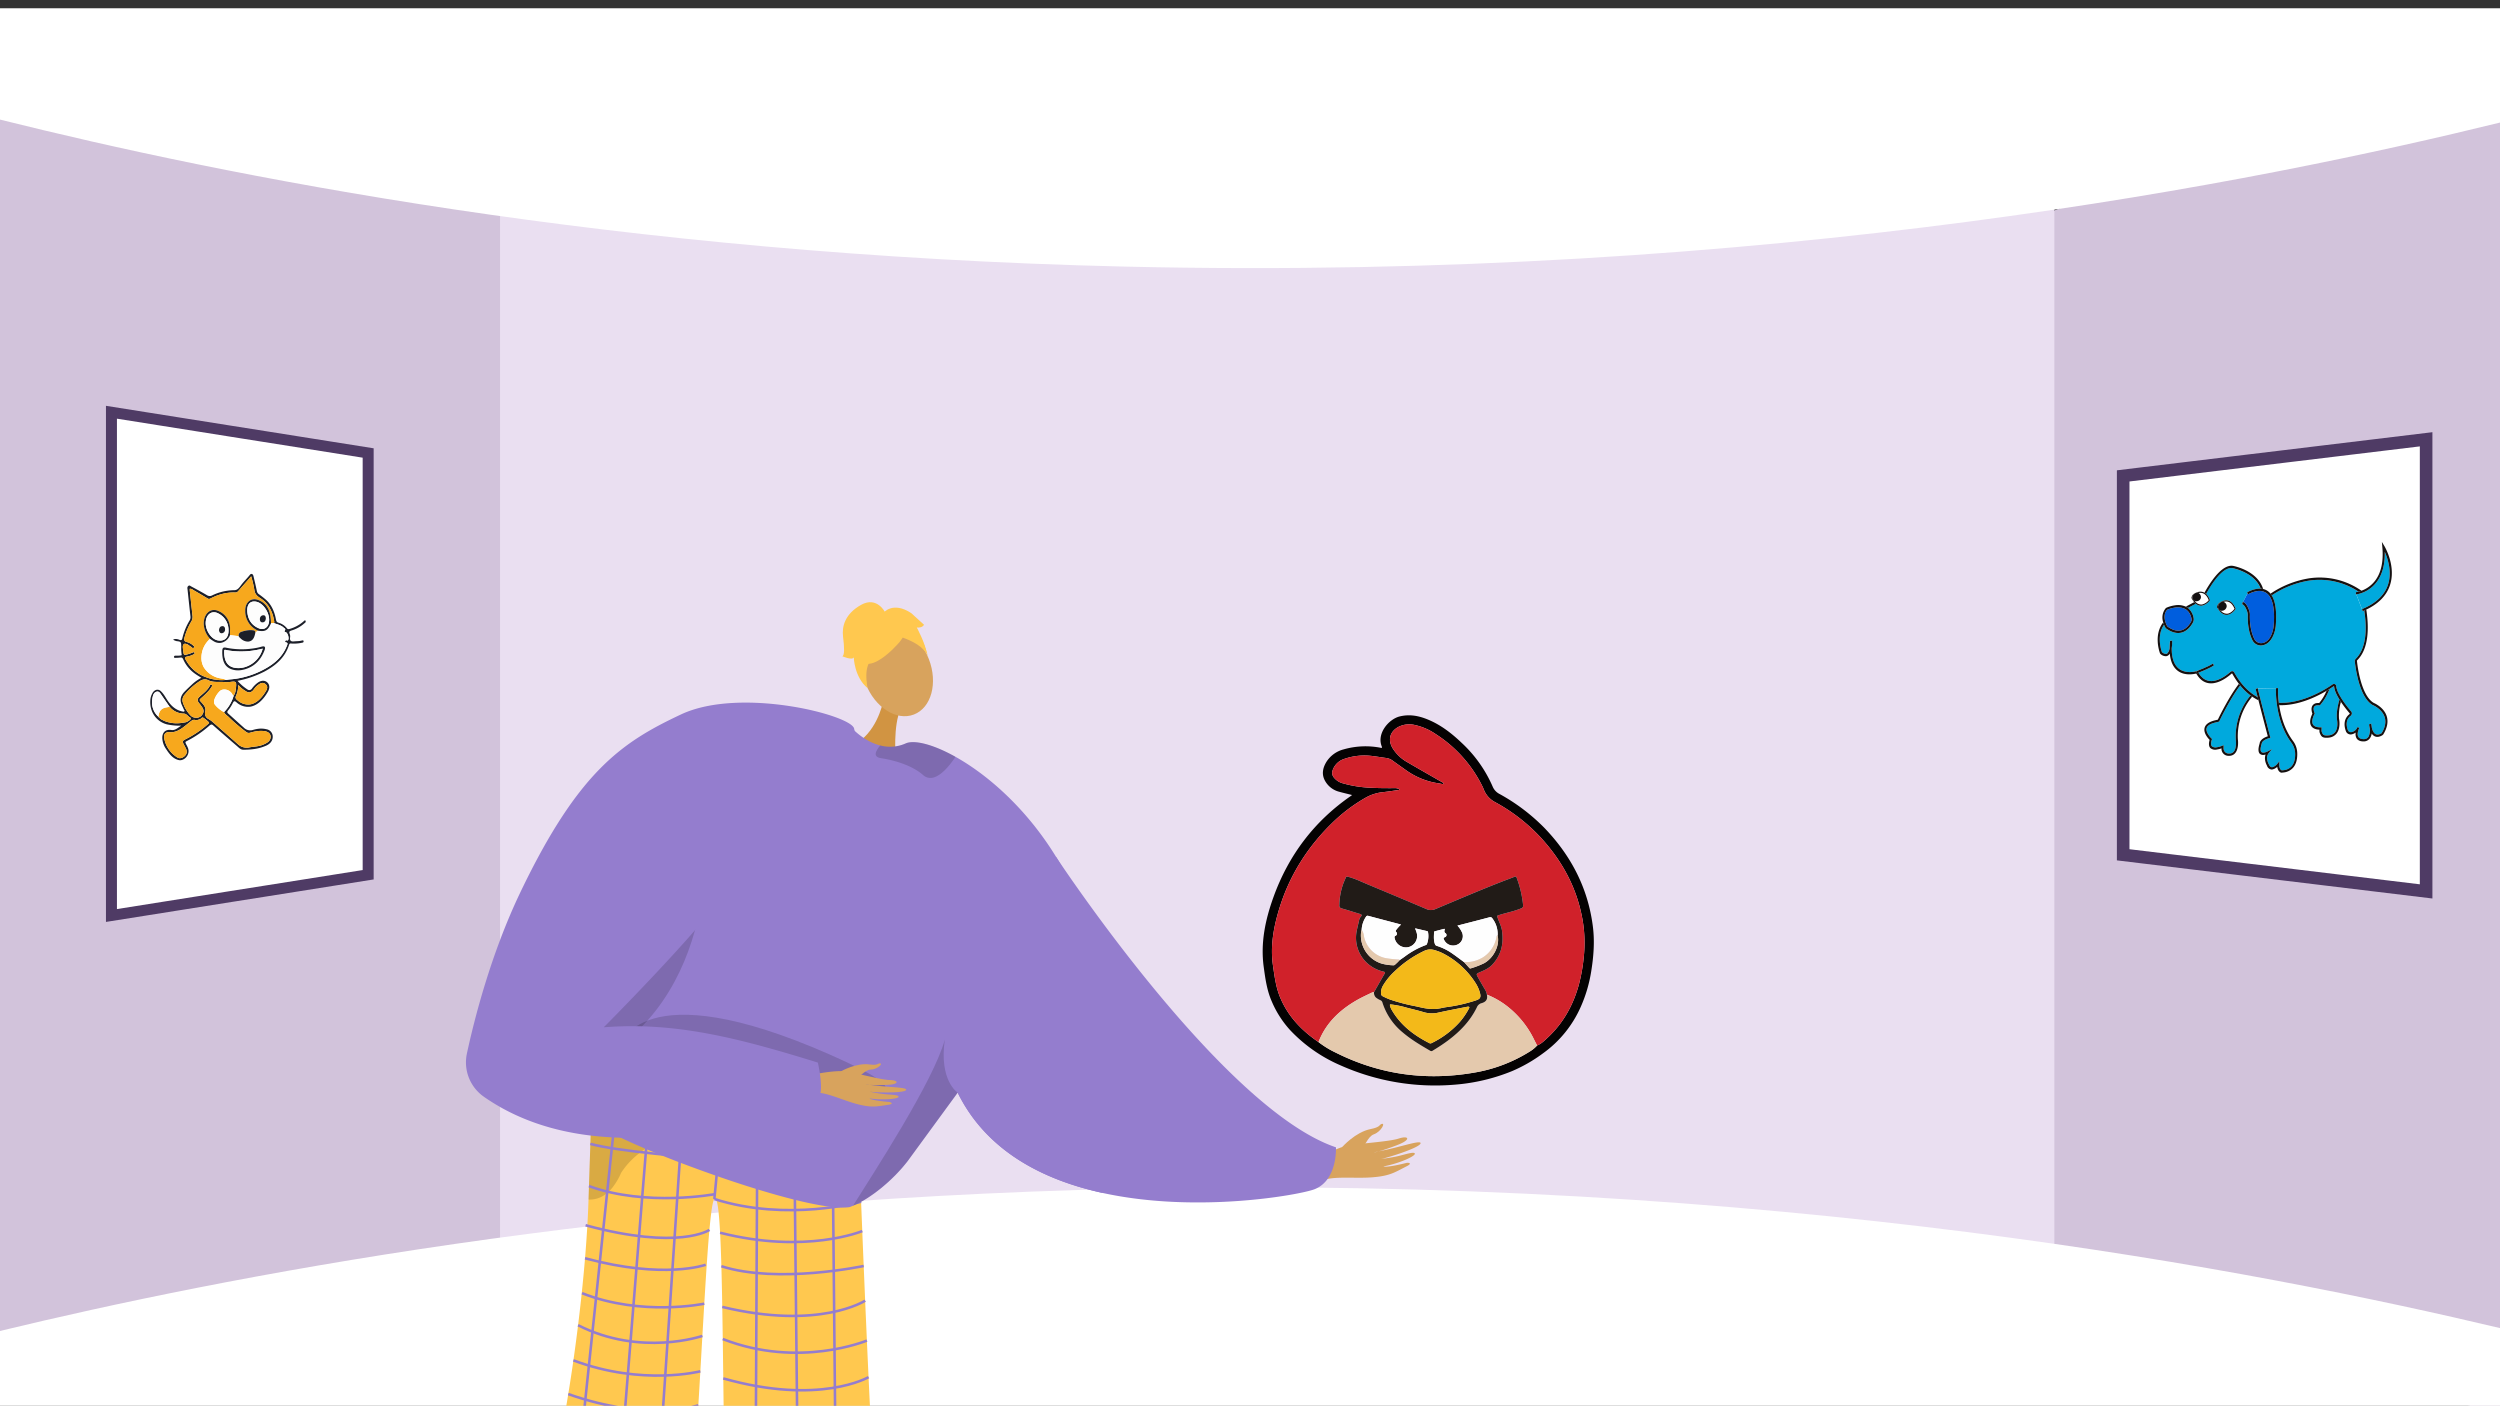 <svg xmlns="http://www.w3.org/2000/svg" xmlns:xlink="http://www.w3.org/1999/xlink" width="1365.799" height="768" viewBox="0 0 1365.799 768"><rect x="0" y="0" width="1365.799" height="768" fill="#333333" stroke="none"/><defs><style>.a,.n{fill:none;}.b{clip-path:url(#a);}.c{fill:#d2c3db;}.d{fill:#eadff1;}.e,.f,.g{fill:#fff;}.f,.g{stroke:#4f3b65;}.f,.g,.n{stroke-miterlimit:10;}.f{stroke-width:6.876px;}.g{stroke-width:6px;}.h{clip-path:url(#b);}.i,.p{fill:#d8a35d;}.i{fill-rule:evenodd;}.j{fill:#947dce;}.k{fill:#ffc84f;}.l{opacity:0.3;}.m{opacity:0.5;}.n{stroke:#947dce;stroke-width:1.407px;}.o{fill:#d19442;}.q{opacity:0.15;}.r{isolation:isolate;}.s{clip-path:url(#c);}.t{fill:#1c1f29;}.u{fill:#f7a81d;}.v{fill:#fdfdfd;}.w{clip-path:url(#d);}.x{fill:#00a9dd;}.y{fill:#141010;}.z{fill:#005ede;}.aa{fill:#040202;}.ab{fill:#d0212a;}.ac{fill:#e4c9ad;}.ad{fill:#211b17;}.ae{fill:#f3b919;}.af{fill:#fefefe;}</style><clipPath id="a"><rect class="a" width="1365.799" height="768" transform="translate(0.1 2841.209)"/></clipPath><clipPath id="b"><rect class="a" width="544.615" height="469.58" transform="translate(244.751 3139.63)"/></clipPath><clipPath id="c"><path class="a" d="M82.11,3258.866l.179-96.4,84.864-11.927-.179,96.4Z"/></clipPath><clipPath id="d"><path class="a" d="M1178.722,3272.92l.22-118.461,127.9-17.975-.22,118.461Z"/></clipPath></defs><g transform="translate(-0.1 -2841.209)"><g class="b"><path class="c" d="M1365.9,2855.246v758.463l-242.228-67.586-32.991-6.263,1.636-558.092,30.118-25.561Z"/><path class="c" d="M316.2,2971.181l-16.051,556.371L.1,3601.95V2851.9l298.845,93.571Z"/><path class="d" d="M697.877,2934.781H273.269v617.384h849.165V2934.781Z"/><path class="e" d="M-.1,2906.489c121.657,30.38,335.7,73.888,615,80.372,352.971,8.195,622.428-47.1,751-78.7v-62.455H-.1Z"/><path class="e" d="M-.1,3568.393c121.657-29.39,335.7-71.48,615-77.753,352.971-7.927,622.428,45.568,751,76.133v47.19L.1,3616.709Z"/></g><path class="f" d="M1160.033,3101.2v207l66.988,8.1,21.016,2.53,77.5,9.37v-247l-77.5,9.37-21.016,2.53Z"/><path class="g" d="M201.235,3088.687V3319.1l-56.767,9.016-17.809,2.816-65.672,10.43V3066.425l65.672,10.43,17.809,2.816Z"/><g class="h"><path class="i" d="M733.359,3467.874s7.188-8.2,15.568-9.845c4.982-.98,4.813-2.237,5.652-2.649,2.786-1.365.256,4.014-3.947,5.54-3.416,1.241-5.106,7.234-7.135,8.574s-8.16,3.9-9.747,3.147S733.359,3467.874,733.359,3467.874Z"/><path class="i" d="M711.267,3479.065c1.529-.583,17.493-11.057,26.332-12.24s22.094-2.1,26.621-3.59c5.326-1.754,6.775.331.664,2.956-3.972,1.706-12.141,4.433-13.968,4.582-.886.073,4.863-.941,11.093-2.5,6.623-1.659,13.792-3.84,14.172-2.663.738,2.28-18.29,8.259-21.666,8.765a85.654,85.654,0,0,0,8.893-1.45c4-.882,8.568-2.5,9.511-1.7,1.485,1.26-8.542,5.677-16.917,7.191-.135.278,2.6.593,12.429-1.873.988-.248,3.541.083.342,1.725-6.734,3.456-9.375,5.44-19.31,6.159-9.689.7-20.479-.856-27.36,1.771Z"/><path class="j" d="M718.27,3490.905c-7.765,3.039-64.148,13.378-115.9,2.012-32.665-7.161-63.473-22.986-79.06-54.751-40.275-82.112,53.837-128.69,53.837-128.69a1.772,1.772,0,0,1,.14.225c4.08,6.162,91.805,137.778,152.675,158.316C729.96,3468.017,730.931,3485.939,718.27,3490.905Z"/><path class="k" d="M306.454,3625.861l11.32.02,3.8.01a106.937,106.937,0,0,0,18.51,3.61,100.959,100.959,0,0,0,20.97.03,83.07,83.07,0,0,0,17.28-3.53l2.22.01c.36-5.609.72-11.33,1.06-17.07.38-6.18.74-12.4,1.1-18.56.38-6.539.75-13.01,1.11-19.33.15-2.49.3-4.959.44-7.39q.3-5.22.6-10.22c.58-9.669,1.15-18.65,1.71-26.5.37-5.13.73-9.78,1.1-13.82.88-9.68,1.77-15.87,2.69-16.87.35-.38.67-.26.97.3.95,1.81,1.64,8.291,2.17,18.12.18,3.39.34,7.18.48,11.32q.12,3.345.22,6.98c.19,6.76.35,14.23.49,22.23.04,2.761.09,5.58.13,8.46.05,2.97.09,6,.14,9.09.09,6.94.18,14.151.28,21.51.06,5.391.13,10.87.2,16.391.06,5.1.13,10.239.2,15.389l17.36.03,22.72.05,20.74.04,19.75.04c-.21-3.92-.42-7.989-.62-12.16-.33-6.59-.66-13.46-.99-20.48-.3-6.56-.61-13.25-.91-19.969-.14-3.311-.29-6.621-.43-9.931q-.27-5.94-.52-11.86c-.27-6.42-.53-12.77-.79-18.959-.23-5.38-.44-10.63-.65-15.711-.04-1.13-.09-2.26-.13-3.37-.23-5.58-.44-10.93-.64-15.96v-.05c-.06-1.539-.12-3.06-.18-4.539-.21-5.241-.39-10.081-.56-14.411-.54-14-.86-22.73-.86-22.73a11.407,11.407,0,0,1-6.71,2.43c-1.8-.12-4.3-.289-7.37-.49-3.68-.26-8.18-.58-13.28-.95h-.01q-3.63-.27-7.62-.57c-.59-.05-1.18-.089-1.78-.13h-.01c-5.71-.44-11.87-.93-18.28-1.459q-2.775-.227-5.63-.471c-.54-.05-1.08-.089-1.63-.14h-.01c-3.99-.34-8.04-.69-12.1-1.06-5.11-.47-10.22-.95-15.23-1.45-2.08-.21-4.15-.42-6.18-.629-3.24-.341-6.42-.69-9.5-1.041h-.04c-3.06-.35-6.03-.709-8.87-1.07-2.38-.3-4.68-.6-6.87-.91-.11-.01-.22-.03-.33-.039-.93-.13-1.44-.211-1.44-.211-5.12-.74-9.6-1.49-13.21-2.24-1.05-.22-2.03-.44-2.93-.66-.12-.04-.25-.07-.37-.1-.2-.05-.4-.1-.59-.15-.58-.15-1.11-.3-1.6-.45-.56-.17-1.07-.34-1.52-.52-.13-.049-.26-.1-.38-.15a9.328,9.328,0,0,1-1.13-.54,2.787,2.787,0,0,1-.86-.69v.15c-.01.2-.02.61-.04,1.21-.01.15-.01.3-.02.46-.02.54-.04,1.19-.07,1.96-.02.611-.05,1.28-.07,2.03-.02.56-.04,1.16-.06,1.79-.02.34-.03.69-.04,1.05,0,.09-.01.17-.01.26-.01.34-.02.69-.04,1.051q-.06,1.965-.15,4.259c-.02.551-.04,1.12-.06,1.71-.03,1.05-.07,2.14-.11,3.27-.05,1.42-.1,2.91-.15,4.46v.1c-.01.2-.01.41-.02.62l-.03.84c-.02.51-.03,1.02-.05,1.53-.02.57-.04,1.15-.06,1.73-.02.52-.03,1.05-.05,1.59-.12,3.44-.24,7.09-.36,10.92-.03.63-.05,1.27-.07,1.91-.05,1.29-.09,2.6-.13,3.92-.08,2.391-.16,4.85-.24,7.35-.15,4.62-.37,9.4-.65,14.291-.34,5.789-.76,11.75-1.26,17.789q-.33,3.93-.7,7.9c-.88,9.5-1.93,19.15-3.1,28.681-.04.329-.08.659-.13.989-.76,6.15-1.57,12.24-2.42,18.21-.9,6.3-1.84,12.47-2.81,18.42-1.02,6.25-2.07,12.261-3.12,17.941C307.1,3622.5,306.784,3624.2,306.454,3625.861Z"/><g class="l"><path d="M408.139,3454.43c.249,0,.5,0,.737,0C408.876,3454.432,408.615,3454.428,408.139,3454.43Z"/><path class="m" d="M408.139,3454.43c-19.658-.121-62.093-6.551-62.093-6.551-12.477-1.8-21.187-3.672-22.589-5.5,0,0,0,.052,0,.146-.076,1.967-.881,24.492-1.831,54.026a14.568,14.568,0,0,0,2.072-.061c4.463-.436,8.069-2.869,10.964-6.453A35.611,35.611,0,0,0,339.4,3482C356.338,3455.55,401.836,3454.454,408.139,3454.43Z"/></g><path class="n" d="M454.814,3453.431l.04,4.58.2,20.15.21,22.49v.04l.17,17.18v.92l.16,16.68.22,22.4.05,5.79.14,14.7.2,20.92.19,19.49.07,7.39"/><path class="n" d="M433.934,3455.991l.01.5.03,3.68.18,16.93.21,19.58.06,5.62.18,17.43.01,1.35.17,16.12.24,22.91.04,3.55.18,16.56.21,20.49.2,19.05.07,6.36"/><path class="n" d="M413.874,3454.271v.63l-.05,8.96-.02,4.56-.04,7.49-.08,14.98-.05,10.35-.09,17.26-.02,5.06-.07,13.12-.11,22.05-.03,4.93-.07,14.44-.1,20.32-.1,18.09-.04,9.56"/><line class="n" x1="4.197" y2="43.649" transform="translate(390.366 3452.607)"/><path class="n" d="M361.054,3629.531l.24-3.56.96-14.25,1.29-19.07,1.22-18.12.74-10.87.56-8.31.1-1.46,1.28-19.02.37-5.42.81-12.05,1.47-21.77,1.31-19.36.23-3.46.17-2.53.03-.41.6-8.93.08-1.19.56-8.24.02-.36.03-.39"/><path class="n" d="M340.084,3629.5l.29-3.57,1.25-15.41,1.52-18.8,1.43-17.7,1.31-16.22.27-3.26,1.65-20.47.01-.1.14-1.74,1.27-15.72,1.72-21.29,1.97-24.26.16-2.02.03-.4.48-5.94,1.09-13.48.01-.08"/><path class="n" d="M336.554,3447.481l-1.39,13.21-.2,1.91-.62,5.91-2.5,23.69-.08.81v.01l-2.11,19.98-1.86,17.64-.48,4.62-1.59,15.1v.01l-1.42,13.45-.52,4.91-1.95,18.52-1.95,18.58-2,18.92-.11,1.13"/><path class="n" d="M469.794,3478.8s-116.88-4.517-147.164-12.657"/><path class="n" d="M390.366,3496.255c39.936,12.728,80.168,1.5,80.168,1.5"/><path class="n" d="M391.043,3493.537s-37.645,7.167-69.181-4.332"/><path class="n" d="M471.174,3513.765s-30.674,12.843-77.676.909"/><path class="n" d="M471.954,3532.838s-46.875,10.016-77.755.131"/><path class="n" d="M472.751,3551.787s-24.831,16.235-78.062,3.416"/><path class="n" d="M473.7,3573.586s-37.064,15.483-78.741-.835"/><path class="n" d="M474.61,3593.56s-26.656,15.672-79.373.7"/><path class="n" d="M475.6,3614.04s-36.233,15.144-80.156-3.387"/><path class="n" d="M387.675,3513.123s-16.446,11.359-67.653-2.527"/><path class="n" d="M385.63,3532.172s-22.412,8.193-65.919-3.542"/><path class="n" d="M384.86,3553.442s-34.135,7.16-66.789-5.744"/><path class="n" d="M383.828,3571.048s-33.581,11.6-67.912-5.841"/><path class="n" d="M382.714,3590.378s-31.723,8.157-69.35-5.965"/><path class="n" d="M381.618,3608.942s-26.959,9.413-71.061-6.112"/><path class="n" d="M307.434,3620.771a109.713,109.713,0,0,0,10.45,3.98q1.86.615,3.69,1.14a107.145,107.145,0,0,0,18.51,3.61,101.044,101.044,0,0,0,20.97.03,83.07,83.07,0,0,0,17.28-3.53c1.22-.4,1.87-.67,1.87-.67"/><path class="o" d="M482.339,3225.347s-3.439,16.9-16.306,22.967,23.393,6.984,23.393,6.984-1.536-17.626,2.788-27S482.339,3225.347,482.339,3225.347Z"/><ellipse class="p" cx="18.521" cy="25.269" rx="18.521" ry="25.269" transform="translate(463.916 3191.067) rotate(-21.079)"/><path class="j" d="M602.368,3492.917c-32.665-7.161-63.473-22.986-79.06-54.751-.056.084-.112.155-.168.239-.169.211-.338.436-.507.689a.766.766,0,0,0-.112.155C518.033,3445.383,496,3475.5,496,3475.515c-7.99,10.41-20.2,20.412-29.893,24.436-.633.281-1.28.52-1.871.731-23.76,3.714-122.711-33.889-134.5-43.286-5.317-4.234-7.4-24.083-7.821-45.607-.535-26.235,1.364-55,2.757-61.067,2.363-10.17,49.082-122.7,122.387-115.578a75.141,75.141,0,0,1,19.076,4.473s.549.577,1.519,1.435a36.075,36.075,0,0,0,6.626,4.713,28.121,28.121,0,0,0,6.767,2.715,20.735,20.735,0,0,0,13.828-1.126c4.586-2.054,14.771.352,27.136,7.259,17.177,9.58,38.6,27.854,55.131,54.863a1.772,1.772,0,0,1,.14.225,176.716,176.716,0,0,1,23.69,65.035A419.371,419.371,0,0,1,602.368,3492.917Z"/><path class="q" d="M523.3,3438.159c-.055.087-.12.156-.175.242-.167.214-.338.442-.5.688-.043.046-.073.095-.12.155-4.488,6.132-26.5,36.262-26.509,36.275-7.994,10.4-20.2,20.409-29.9,24.428,11.025-17.6,44.138-68.273,50.193-90.865C513,3431.618,523.309,3438.146,523.3,3438.159Z"/><path class="q" d="M478.689,3252.1c-.533,1.588,0,2.893,2.682,3.311,8.359,1.307,17.363,4.244,23.053,9.232a5.843,5.843,0,0,0,5.487,1.389c4.956-1.208,9.768-7.787,11.78-10.739a2.336,2.336,0,0,0,.321-.682c-12.369-6.908-22.544-9.315-27.139-7.251a20.706,20.706,0,0,1-13.824,1.114A11.388,11.388,0,0,0,478.689,3252.1Z"/><path class="k" d="M491.563,3191.948s-23.524,28.119-24.91-1.936C465.7,3169.218,507.391,3172.21,491.563,3191.948Z"/><path class="k" d="M484.774,3187.257s20.567,3.48,22.793,14.066c0,0-7.775-31.17-24.707-25.5s-22.757,9.758-9.155,40.644C473.7,3216.465,468.9,3189.579,484.774,3187.257Z"/><path class="k" d="M483.66,3175.735s-4.413-8.944-13.1-4.09-10.6,11.623-9.885,17.379.916,10.2-.4,10.706c0,0,5.456,2.42,6.262.6,0,0,.232,10.753,7.548,16.834,0,0-2.9-12.6,3.158-16.438S483.66,3175.735,483.66,3175.735Z"/><path class="k" d="M482.788,3175.979s5.046-6.467,15.15.191l6.974,6.358s-.807,1.819-3.938,1.518c0,0,4.761,8.787,5.519,14.491l-9.963-14.286Z"/><path class="q" d="M339.134,3412.33s10.265-40.773,114.077,4.9-88.524,1.465-88.524,1.465Z"/><path class="q" d="M385.333,3309.475s3.647,110.087-102.058,124.82l-2.266.692,7.508-23.4s62.09-48.074,62.725-49.6S385.333,3309.475,385.333,3309.475Z"/><path class="i" d="M438.668,3429.314c1.4-.047,17.3-4.1,24.816-2.589s18.539,4.467,22.634,4.521c4.818.063,5.413,2.162-.287,2.587-3.7.277-11.1.21-12.63-.179-.74-.189,4.215.593,9.713,1.066,5.845.5,12.28.734,12.26,1.8-.037,2.059-17.17,1.6-20.054,1.068a73.319,73.319,0,0,0,7.631,1.307c3.5.4,7.661.363,8.2,1.276.855,1.439-8.527,2.226-15.754,1.116-.188.189,1.949,1.209,10.622,1.951.871.075,2.854,1.057-.2,1.5-6.438.926-9.138,1.8-17.412-.392-8.068-2.137-16.4-6.417-22.726-6.205Z"/><path class="i" d="M459.746,3426.393s8.13-4.653,15.4-3.65c4.322.6,4.536-.473,5.333-.573,2.645-.331-.914,3.333-4.756,3.4-3.122.054-6.169,4.452-8.193,4.974s-7.719.886-8.8-.166S459.746,3426.393,459.746,3426.393Z"/><path class="j" d="M372.12,3231.53c-32.174,15.137-56.041,30.992-87.724,97.13-16.074,33.556-25.14,69.2-29.236,88.206a22.9,22.9,0,0,0,9.383,23.582c71.717,49.99,181.634.593,181.634.593,5.062-.336.741-19.319.741-19.319-43.843-13.586-77.945-22.3-117.016-19.283.2-.03,53.7-54.177,63.64-70.554,26.054-42.952,78.072-71.321,73.177-92.665C465.03,3231.838,404.572,3216.261,372.12,3231.53Z"/></g><g class="r"><g class="s"><path class="t" d="M110.731,3233.2a.52.52,0,0,1,.259.03.679.679,0,0,1,.115.057l.026.017a20.02,20.02,0,0,1,3.087,2.51.269.269,0,0,1,.081.193c0,.3-.461.705-.77.966a56.927,56.927,0,0,1-11.53,7.827c-1.417.7-2.019,1.043-2.014,1.683a4.978,4.978,0,0,0,.8,1.93c.28.507.52,1.042.793,1.554a4.208,4.208,0,0,1,.568,1.93,3.086,3.086,0,0,1-.931,2.128l-.063.068q-.057.06-.117.117a4.23,4.23,0,0,1-2.191,1.161l-.083.012c-.057.008-.114.015-.171.02a2.445,2.445,0,0,1-1.546-.355,15.538,15.538,0,0,1-7.16-10.11c-.023-.107-.044-.211-.061-.313s-.034-.211-.046-.313c-.215-1.778.489-2.792,1.965-3.09q.122-.024.249-.042c.079-.011.161-.021.244-.028a8.1,8.1,0,0,0,2.337.027l.048-.006c.084-.012.168-.026.252-.04,3.2-.552,5.831-2.944,8.519-5.1l.083-.067q.256-.205.513-.406c.047-.037.094-.074.142-.11l.056-.044a5.176,5.176,0,0,1,1.305-.823,1.946,1.946,0,0,1,.4-.1,1.761,1.761,0,0,1,.711.048c.024.006.048.013.073.018s.07.016.105.023a2.746,2.746,0,0,0,.388.046l.088,0a3.168,3.168,0,0,0,.363-.016l.146-.017.1-.016c.1-.017.205-.039.308-.063a9.562,9.562,0,0,0,1.245-.418c.467-.183.86-.827,1.317-.892m18.051-10.936a1.7,1.7,0,0,1,.171-.7,15.065,15.065,0,0,0,1.315-6.2,14.241,14.241,0,0,0,3.644,3.16l.135.089.2.128a3.741,3.741,0,0,0,2.176.743c.048,0,.1-.008.144-.014a2.088,2.088,0,0,0,.245-.051,4.025,4.025,0,0,0,1.954-1.561l.016-.021c.052-.066.1-.134.157-.2.091-.122.184-.249.278-.383a9.369,9.369,0,0,1,2.7-2.4,3.243,3.243,0,0,1,1.116-.491c.053-.011.1-.02.157-.027s.107-.013.159-.017a2.6,2.6,0,0,1,2,.835q.063.06.126.126a2.015,2.015,0,0,1,.6,1.463,3.849,3.849,0,0,1-.6,1.838q-.257.444-.524.868c-2.3,3.652-5.122,6.089-8.181,6.587l-.157.023q-.108.016-.216.027a8.489,8.489,0,0,1-6.247-2.066l-.169-.135c-.07-.057-.141-.115-.211-.174l-.193-.165-.123-.109a1.593,1.593,0,0,1-.674-1.174m-42.881-3.22a1.6,1.6,0,0,1,.191-.017,1.671,1.671,0,0,1,1.331.679c.13.149.252.312.371.48l.029.042.02.028.2.289q2.334,3.419,4.7,6.814l.021,0a.255.255,0,0,1,.117.008c.112.039.138.178.159.321a10.2,10.2,0,0,0,7.389,3.392c1.756.035,2.345,1.627,3.642,2.216a.458.458,0,0,1,.229.426.894.894,0,0,1-.39.742,6.931,6.931,0,0,1-2.159,1.287q-.53.107-1.058.2-.416.071-.829.13l-.061.009-.09.012a18.329,18.329,0,0,1-9.358-.842l-.181-.074q-.427-.176-.85-.382c-.137-.067-.273-.136-.41-.208-.685-.362-1.5-.635-1.773-1.562-.024.008-.046.014-.069.02a.482.482,0,0,1-.064.012c-.2.029-.334-.069-.388-.306a10.318,10.318,0,0,1-3.447-7.757,14.03,14.03,0,0,1,.334-3.015c.263-1.21.752-2.455,2.059-2.859a2.038,2.038,0,0,1,.34-.078h0m25.58-6.627c.052-.008.1-.014.156-.019a3.861,3.861,0,0,1,2.028.324c.035.016.071.033.106.051l.069.034c2.811,1.452,6.03.726,9.039,1.061a17.317,17.317,0,0,0,3.757-.2c1.862-.213,2.509-.018,2.505,1.578,0,.165-.008.345-.022.541-.13,1.826-.2,3.784-1.358,5.507a21.265,21.265,0,0,1-5.292,8.959c.561,1.213,1.654,1.835,2.551,2.661a96.156,96.156,0,0,0,9.634,8.242,2.214,2.214,0,0,0,1.565.462c.039,0,.078-.008.118-.014a3.4,3.4,0,0,0,.5-.111c.632-.189,1.264-.357,1.9-.5q.614-.138,1.227-.24c.148-.024.3-.047.446-.067.065-.01.131-.018.2-.027a14.808,14.808,0,0,1,3.693-.043l.172.022.13.019a5.079,5.079,0,0,1,2.024.7,2.815,2.815,0,0,1,1.345,2.379,3.748,3.748,0,0,1-1.8,3.094,13.6,13.6,0,0,1-5.1,2c-.171.033-.342.062-.513.09l-.256.04-.257.037c-.4.056-.8.1-1.209.152s-.832.1-1.247.159l-.092.013-.367.055-.281.046q-.172.03-.345.063c-.127.024-.253.049-.38.076q-.266.059-.522.094h0l-.118.016a7.026,7.026,0,0,1-5.524-2.014c-.1-.086-.206-.173-.308-.262l-.171-.149q-6.8-6-13.617-11.979a19.917,19.917,0,0,0-1.97-1.314,3.249,3.249,0,0,1-1.794-2.865,5.645,5.645,0,0,1,.156-1.229,3.95,3.95,0,0,0,.1-.868c0-1.937-1.53-3.276-2.685-4.591-.309-.353-.471-.563-.468-.773,0-.237.219-.472.671-.913a41.225,41.225,0,0,0,4.6-4.494c.462-.616.9-1.255,1.318-1.9a1,1,0,0,0,.169-.53.556.556,0,0,0-.3-.509.533.533,0,0,0-.33-.075.449.449,0,0,0-.112.033,1.023,1.023,0,0,0-.441.51c-1.221,2.41-3.262,3.975-5.172,5.636-1.024.891-1.528,1.531-1.537,2.217a3.055,3.055,0,0,0,.864,1.823c.587.728,1.145,1.492,1.666,2.278a3.581,3.581,0,0,1,.694,1.966,2.972,2.972,0,0,1-.353,1.371c-.02.04-.041.079-.062.118a5.083,5.083,0,0,1-.352.559,3.706,3.706,0,0,1-2.353,1.549l-.112.018c-.061.008-.122.015-.184.02a4.388,4.388,0,0,1-3.73-1.265,18.634,18.634,0,0,1-4.205-7.215,3.539,3.539,0,0,1-.161-1.077,4.528,4.528,0,0,1,1.067-2.871,35.494,35.494,0,0,1,8.569-7.671,6.475,6.475,0,0,1,.748-.392c.143-.063.285-.119.427-.168a4.8,4.8,0,0,1,.771-.2c.042-.008.085-.014.127-.02m18.768-48.287c.083-.089.165-.183.249-.279,2.2-2.526,4.412-5.032,6.822-7.777a61.818,61.818,0,0,1,1.71,7.349c.269,2.439,1.692,3.562,3.311,4.6,4.328,2.781,6.651,7.109,7.535,12.578a2.444,2.444,0,0,1,.038.41,1.108,1.108,0,0,1-.17.6c1.836.755,3.886,1.084,5.361,2.547.264.264.826.427.831.883a1.286,1.286,0,0,1-.356.765.41.41,0,0,0-.106.262c0,.236.307.4.619.464.875.19,1.648,2.02,1.632,3.354a2.105,2.105,0,0,1-.178.889c-.109.221-.222.312-.337.338l-.026.005c-.19.026-.387-.11-.585-.122a.878.878,0,0,0-.155.007.673.673,0,0,0-.569.508c-.006.019-.011.04-.016.061a.521.521,0,0,0-.012.122.485.485,0,0,0,.427.467c.677.1.881.394.875.761a4.265,4.265,0,0,1-.421,1.291c-2.174,5.436-6.134,9.025-10.766,11.752q-.554.326-1.109.633c-.2.113-.409.225-.613.335a46.516,46.516,0,0,1-15.323,5.095l-.279.04-.053.007q-.683.094-1.367.17c-.183.02-.367.039-.551.057-.341.033-.682.063-1.025.089-.258.021-.519.053-.779.09-.2.028-.4.059-.6.09-.156.022-.309.046-.462.067h0c-.076.011-.152.021-.229.03h0a23.624,23.624,0,0,1-10.23-1.239q-.9-.308-1.776-.675a20.276,20.276,0,0,1-9.781-8.745,3.352,3.352,0,0,1-.6-1.39c0-.439.482-.6,1.573-.818a11.213,11.213,0,0,0,2.975-1.022c.3-.154.683-.37.7-.718a.548.548,0,0,0-.017-.157.862.862,0,0,0-.041-.118.46.46,0,0,0-.433-.292.813.813,0,0,0-.13.007,1.161,1.161,0,0,0-.241.064,1.687,1.687,0,0,0-.217.1,19.856,19.856,0,0,1-3.6,1.2,2.042,2.042,0,0,1-.345.082,1.3,1.3,0,0,1-.172.014c-.455.006-.731-.254-.844-.777a2.5,2.5,0,0,1-.042-.272c-.012-.108-.044-.218-.056-.331-.067-.9-.327-2-.322-2.922a1.873,1.873,0,0,1,.616-1.6l.056-.038a1.06,1.06,0,0,1,.327-.138c.031-.007.062-.012.094-.017a3.863,3.863,0,0,1,2.275.945c.181.121.36.243.536.358l.11.072.189.12.087.052c.05.031.1.06.15.088.326.183.489.658.962.68.075,0,.149.008.222.008a1.063,1.063,0,0,0,.129-.008.492.492,0,0,0,.248-.1.544.544,0,0,0,.124-.148.622.622,0,0,0,.109-.329.783.783,0,0,0-.291-.492,8.354,8.354,0,0,0-3.961-2.2c-.924-.258-1.236-.739-1.231-1.409a4.26,4.26,0,0,1,.2-1.113,34.659,34.659,0,0,1,3.617-8.525,4.757,4.757,0,0,0,.766-2.548,6.125,6.125,0,0,0-.041-.745c-.51-4.491-.984-8.986-1.465-13.484-.041-.383-.036-.78-.051-1.2l.053-.008a1.671,1.671,0,0,1,.327-.017,2.7,2.7,0,0,1,1.383.576c.094.062.188.124.282.182.039.024.078.047.117.069,2.611,1.484,5.189,3.026,7.771,4.563a1.149,1.149,0,0,0,.412.15,1.187,1.187,0,0,0,.343,0,2.049,2.049,0,0,0,.571-.183c.042-.019.084-.04.126-.061l.047-.024q.417-.218.835-.42l.033-.016q.555-.269,1.111-.512a27.3,27.3,0,0,1,6.984-2.031l.144-.022.137-.018a24.719,24.719,0,0,1,3.933-.215c.115,0,.231.006.346.011a1.9,1.9,0,0,0,.275-.011l.037,0a1.593,1.593,0,0,0,.439-.129,2.61,2.61,0,0,0,.8-.637m7.113-9.4a1.229,1.229,0,0,0-.767.512c-1.445,1.852-3.135,3.438-4.568,5.314-.919,1.2-1.836,2.8-3.49,3.036a2.816,2.816,0,0,1-.374.028,30.447,30.447,0,0,0-3.826.289,27.418,27.418,0,0,0-8.333,2.553,3.373,3.373,0,0,1-1.023.336,2.836,2.836,0,0,1-1.9-.48c-2.835-1.664-5.724-3.242-8.624-4.787-.305-.163-.623-.512-1.033-.455a.944.944,0,0,0-.49.255c-.679.6-.468,1.269-.4,1.933.522,4.89,1.028,9.786,1.59,14.666a3.455,3.455,0,0,1-.506,2.319,33.3,33.3,0,0,0-3.89,9.555c-.162.706-.351,1.032-.743,1.088a1.89,1.89,0,0,1-.757-.1,5.776,5.776,0,0,0-2.511-.508,2.84,2.84,0,0,0-1.074.394,7.136,7.136,0,0,0,1.918.784c2.478.265,2.547.458,2.509,3.2a22.7,22.7,0,0,0,.31,4.456,4.508,4.508,0,0,1-.923.225,20.313,20.313,0,0,1-2.438.049,2.521,2.521,0,0,0-.259.02.644.644,0,0,0-.632.573c-.071.517.309.644.713.622.862-.041,1.723-.034,2.585-.155l.123-.018.057-.009c.831-.116,1.225.209,1.575,1.005a18.911,18.911,0,0,0,6.258,7.7c1.129.833,2.345,1.535,3.646,2.37a22.758,22.758,0,0,0-4.923,3.446c-1.448,1.368-2.921,2.725-4.312,4.163-1.976,2.05-2.626,4.354-1.6,6.845.427,1.029.936,2.006,1.346,3.042.09.225.575.342.182.8a.538.538,0,0,1-.333.212,1.632,1.632,0,0,1-.48-.076c-3.6-.653-6.157-2.815-8.205-5.833-1.238-1.823-2.231-3.878-3.861-5.337a2.64,2.64,0,0,0-2.147-.755,3.5,3.5,0,0,0-2.368,1.83,8.717,8.717,0,0,0-1.2,4.216c-.3,6.2,3.384,11.394,9.07,12.873a33.282,33.282,0,0,0,7.893.72c-1.481.818-2.721,2.129-4.378,2.362a3.743,3.743,0,0,1-1.087-.007,5.875,5.875,0,0,0-1.689-.027c-2.263.318-3.459,2.177-3.224,4.971a11.308,11.308,0,0,0,1.946,5.32c1.828,2.766,3.747,5.472,7.147,6.206a3.192,3.192,0,0,0,1.129.037,5.156,5.156,0,0,0,3.975-3.945c.477-2.144-.623-3.536-1.347-5.078-.415-.872-.23-1.052.55-1.448a59.448,59.448,0,0,0,12.369-8.46,2.016,2.016,0,0,1,.965-.553,1.294,1.294,0,0,1,1.028.449c4.358,3.852,8.757,7.65,13.165,11.443.958.831,1.859,1.863,3.251,1.866a41.092,41.092,0,0,0,5.836-.351,24.937,24.937,0,0,0,6.68-1.858c2.326-1.032,3.571-2.758,3.611-4.752a4.061,4.061,0,0,0-3.365-4.212,12.126,12.126,0,0,0-4.81-.226,17.414,17.414,0,0,0-2.6.58,5.859,5.859,0,0,1-.88.2,5,5,0,0,1-4.193-1.506c-2.813-2.483-5.573-5.035-8.374-7.537-.616-.549-.888-.942-.115-1.884a19.287,19.287,0,0,0,2.42-3.747c.363-.742.632-1.134.984-1.184.28-.039.614.14,1.088.536a9.364,9.364,0,0,0,7.414,2.453c3.717-.522,7.176-3.577,9.793-8.208,1.139-2.016.946-3.752-.179-4.912a3.362,3.362,0,0,0-2.994-1.024,5.328,5.328,0,0,0-2.122.836,14.164,14.164,0,0,0-3.371,3.316,2.06,2.06,0,0,1-1.276.906,1.9,1.9,0,0,1-1.22-.335,24.988,24.988,0,0,1-5.419-4.725,55.15,55.15,0,0,0,14.707-5.078c5.968-3.227,11.137-7.392,13.454-14.62.159-.5.388-.657.661-.695a3.2,3.2,0,0,1,.606.015,20.969,20.969,0,0,0,4.19-.148c.458-.065.917-.146,1.377-.247s1.1-.062,1.087-.8c-.007-.5-.3-.569-.637-.522a3.931,3.931,0,0,0-.468.109,8.24,8.24,0,0,1-.985.2c-1.056.148-2.1.126-3.157.24-1.6.172-2.442-.326-2.119-2.28a3.514,3.514,0,0,0-.234-1.823c-.451-1.1-.124-1.53.988-1.858a18.25,18.25,0,0,0,7.084-3.962c.348-.309,1.018-.681.688-1.243-.148-.254-.3-.332-.464-.309-.293.041-.592.422-.855.654a19.642,19.642,0,0,1-7.424,4,2.957,2.957,0,0,1-.456.109,1.042,1.042,0,0,1-1.066-.446,9.1,9.1,0,0,0-4.7-3.077c-.873-.256-1.117-.817-1.287-1.723-.825-4.459-2.557-8.31-5.79-11.065-1.134-.964-2.308-1.884-3.515-2.745a2.675,2.675,0,0,1-1.145-1.8c-.566-2.723-1.2-5.419-1.851-8.109-.2-.822-.673-1.258-1.183-1.186"/><path class="u" d="M137.32,3156.069c-2.41,2.745-4.624,5.251-6.822,7.777-.084.1-.166.19-.249.279a2.61,2.61,0,0,1-.8.637,1.593,1.593,0,0,1-.439.129l-.037,0a1.9,1.9,0,0,1-.275.011c-.115-.005-.231-.008-.346-.011a24.719,24.719,0,0,0-3.933.215l-.137.018-.144.022a27.3,27.3,0,0,0-6.984,2.031q-.555.245-1.111.512l-.033.016q-.419.2-.835.42l-.047.024c-.042.021-.084.042-.126.061a2.049,2.049,0,0,1-.571.183,1.187,1.187,0,0,1-.343,0,1.149,1.149,0,0,1-.412-.15c-2.582-1.537-5.16-3.079-7.771-4.563-.039-.022-.078-.045-.117-.069-.094-.058-.188-.12-.282-.182a2.7,2.7,0,0,0-1.383-.576,1.671,1.671,0,0,0-.327.017l-.053.008c.015.425.01.822.051,1.2.481,4.5.955,8.993,1.465,13.484a6.125,6.125,0,0,1,.041.745,4.757,4.757,0,0,1-.766,2.548,34.659,34.659,0,0,0-3.617,8.525,4.26,4.26,0,0,0-.2,1.113c0,.67.307,1.151,1.231,1.409a8.354,8.354,0,0,1,3.961,2.2.783.783,0,0,1,.291.492.622.622,0,0,1-.109.329.544.544,0,0,1-.124.148.492.492,0,0,1-.248.1,1.063,1.063,0,0,1-.129.008c-.073,0-.147,0-.222-.008-.473-.022-.636-.5-.962-.68-.05-.028-.1-.057-.15-.088l-.087-.052-.189-.12-.11-.072c-.176-.115-.355-.237-.536-.358a3.857,3.857,0,0,0-2.275-.945c-.032.005-.063.01-.094.017a1.07,1.07,0,0,0-.327.138l-.056.038a1.873,1.873,0,0,0-.616,1.6c0,.926.255,2.027.322,2.922.012.113.044.223.056.331a2.5,2.5,0,0,0,.042.272c.113.523.389.783.844.777a1.3,1.3,0,0,0,.172-.014,2.042,2.042,0,0,0,.345-.082,19.856,19.856,0,0,0,3.6-1.2,1.687,1.687,0,0,1,.217-.1,1.161,1.161,0,0,1,.241-.064h0a.813.813,0,0,1,.13-.007.46.46,0,0,1,.433.292.862.862,0,0,1,.041.118.548.548,0,0,1,.017.157c-.014.348-.393.564-.7.718a11.213,11.213,0,0,1-2.975,1.022c-1.091.214-1.568.379-1.573.818a3.352,3.352,0,0,0,.6,1.39,20.276,20.276,0,0,0,9.781,8.745q.879.366,1.776.675a23.624,23.624,0,0,0,10.23,1.239h0c-1.493-.857-3.318-.7-4.906-1.312a13.3,13.3,0,0,1-7.209-5.576,10.23,10.23,0,0,1-1.307-5.278,13.688,13.688,0,0,1,2.916-8.369c.553-.686,1.171-1.31,1.76-1.962a12.621,12.621,0,0,1-3.421-8.248,11.737,11.737,0,0,1,.091-1.474q.045-.365.115-.711c.013-.067.027-.133.042-.2.63-2.814,2.459-4.708,4.676-5.047l.057-.009.132-.016a5.017,5.017,0,0,1,1.958.176c.114.032.227.069.341.11l.133.049c.123.047.248.1.372.157a10.29,10.29,0,0,1,6.439,10.085c0,.081,0,.163,0,.245-.014.968-.012,1.932-.018,2.9q2.382.293,4.764.591a2.839,2.839,0,0,1-.033-.449,2.055,2.055,0,0,1,1.553-1.96q.648-.228,1.3-.4.328-.089.657-.163.487-.109.977-.185l.2-.029.1-.013a12.512,12.512,0,0,1,3.094-.039c.762.087,1.249.413,1.249,1.182a2.415,2.415,0,0,1-.051.475c.214-.837,1.014-.936,1.485-1.452a11.632,11.632,0,0,1-6.959-10.909c0-.053,0-.107,0-.16,0-3.181,1.639-5.466,3.97-5.982.116-.026.234-.047.354-.064l.074-.01a5.373,5.373,0,0,1,2.36.261l.106.036c3.947,1.385,6.342,4.407,6.926,9.125a27.6,27.6,0,0,1,.3,3.544c0,.039,0,.078,0,.117.531-.031,1.062-.066,1.593-.1a1.108,1.108,0,0,0,.17-.6,2.444,2.444,0,0,0-.038-.41c-.884-5.469-3.207-9.8-7.535-12.578-1.619-1.037-3.042-2.16-3.311-4.6a61.818,61.818,0,0,0-1.71-7.349"/><path class="v" d="M122.557,3194.98c.052-.007.106-.012.163-.015a3.224,3.224,0,0,1,.666.053c.071.012.145.025.222.041a42.513,42.513,0,0,0,14.379.466l.233-.032.068-.01q1.063-.151,2.132-.354c.846-.163,1.692-.383,2.533-.625a4.857,4.857,0,0,1,.654-.143c.046-.007.091-.012.135-.016.979-.094,1.35.385,1.084,1.477a5.6,5.6,0,0,1-.21.661c-1.9,5.024-5.166,8.524-9.942,10.134a16.042,16.042,0,0,1-2.8.691l-.09.013-.093.013a10.534,10.534,0,0,1-5.69-.719c-3.423-1.493-4.381-4.757-4.48-8.613,0-.215,0-.429,0-.644,0-.129,0-.258.008-.388,0-.04,0-.08,0-.119.053-1.172.3-1.734.962-1.86l.068-.011m25.594-13.278c-.072.166-.143.327-.215.482-1.075,2.347-2.106,3.452-3.807,3.723l-.087.013c-.077.011-.155.02-.235.028a8.225,8.225,0,0,1-1.67-.039c-.221-.024-.45-.055-.689-.093-.138-.022-.278-.046-.422-.072-.471.516-1.271.615-1.485,1.452-.371,1.775-.967,3.6-2.683,4.264a4.27,4.27,0,0,1-.956.253h0c-.057.008-.113.014-.169.02a5.718,5.718,0,0,1-4.039-1.627l-.1-.081c-.089-.072-.179-.144-.267-.217l-.065-.052a5.283,5.283,0,0,1-.753-.978h0q-2.382-.294-4.764-.591c-.031.069-.064.137-.1.205a6.666,6.666,0,0,1-4.8,4l-.1.014-.051.007a5.827,5.827,0,0,1-3.123-.487c-.074-.033-.148-.067-.222-.1a21.25,21.25,0,0,1-2.525-1.659c-.589.652-1.207,1.276-1.76,1.962a13.688,13.688,0,0,0-2.916,8.369,10.23,10.23,0,0,0,1.307,5.278,13.3,13.3,0,0,0,7.209,5.576c1.588.61,3.413.455,4.91,1.311.077-.009.153-.019.229-.03h0c.153-.021.306-.045.462-.067.2-.031.4-.062.6-.09h0c.26-.037.52-.068.779-.09.343-.026.684-.056,1.025-.089.184-.018.368-.037.551-.057q.686-.075,1.367-.17l.053-.007.279-.04a46.516,46.516,0,0,0,15.323-5.095c.2-.11.409-.222.613-.335q.557-.308,1.109-.633c4.632-2.727,8.592-6.316,10.766-11.752a4.265,4.265,0,0,0,.421-1.291c.006-.367-.2-.659-.875-.761a.485.485,0,0,1-.427-.467.521.521,0,0,1,.012-.122c.005-.021.01-.042.016-.061a.673.673,0,0,1,.569-.508.878.878,0,0,1,.155-.007c.2.012.4.148.585.122l.026-.005c.115-.026.228-.117.337-.338a2.105,2.105,0,0,0,.178-.889c.016-1.334-.757-3.164-1.632-3.354-.312-.068-.615-.228-.619-.464a.41.41,0,0,1,.106-.262,1.286,1.286,0,0,0,.356-.765c-.005-.456-.567-.619-.831-.883-1.475-1.463-3.525-1.792-5.361-2.547-.531.03-1.062.065-1.593.1"/><path class="u" d="M111.481,3212.412c-.042.006-.085.012-.127.02a4.8,4.8,0,0,0-.771.2c-.142.049-.284.1-.427.168a6.475,6.475,0,0,0-.748.392,35.494,35.494,0,0,0-8.569,7.671,4.528,4.528,0,0,0-1.067,2.871,3.539,3.539,0,0,0,.161,1.077,18.634,18.634,0,0,0,4.205,7.215,4.388,4.388,0,0,0,3.73,1.265c.062-.005.123-.012.184-.02l.112-.018a3.706,3.706,0,0,0,2.353-1.549,5.083,5.083,0,0,0,.352-.559c.021-.039.042-.078.062-.118a2.972,2.972,0,0,0,.353-1.371,3.581,3.581,0,0,0-.694-1.966c-.521-.786-1.079-1.55-1.666-2.278a3.055,3.055,0,0,1-.864-1.823c.009-.686.513-1.326,1.537-2.217,1.91-1.661,3.951-3.226,5.172-5.636a1.023,1.023,0,0,1,.441-.51.449.449,0,0,1,.112-.033.533.533,0,0,1,.33.075.556.556,0,0,1,.3.509,1,1,0,0,1-.169.53c-.418.649-.856,1.288-1.318,1.9a41.225,41.225,0,0,1-4.6,4.494c-.452.441-.667.676-.671.913,0,.21.159.42.468.773,1.155,1.315,2.689,2.654,2.685,4.591a3.95,3.95,0,0,1-.1.868,5.645,5.645,0,0,0-.156,1.229,3.249,3.249,0,0,0,1.794,2.865,19.917,19.917,0,0,1,1.97,1.314q6.831,5.962,13.617,11.979l.171.149c.1.089.205.176.308.262a7.026,7.026,0,0,0,5.524,2.014l.118-.016h0q.257-.036.522-.094c.127-.027.253-.052.38-.076s.23-.043.345-.063l.281-.046.367-.055.092-.013c.415-.058.831-.109,1.247-.159s.807-.1,1.209-.152l.257-.037.256-.04c.171-.028.342-.057.513-.09a13.6,13.6,0,0,0,5.1-2,3.748,3.748,0,0,0,1.8-3.094,2.815,2.815,0,0,0-1.345-2.379,5.079,5.079,0,0,0-2.024-.7l-.13-.019-.172-.022a14.808,14.808,0,0,0-3.693.043c-.066.009-.132.017-.2.027-.149.02-.3.043-.446.067q-.613.1-1.227.24c-.632.142-1.264.31-1.9.5a3.4,3.4,0,0,1-.5.111c-.04.006-.079.011-.118.014a2.214,2.214,0,0,1-1.565-.462,96.156,96.156,0,0,1-9.634-8.242c-.9-.826-1.99-1.448-2.551-2.661a16.013,16.013,0,0,1-4.706-3.759,2.721,2.721,0,0,1-.745-1.892,3.9,3.9,0,0,1,.278-1.374,12.17,12.17,0,0,1,2.85-4.39,3.3,3.3,0,0,1,1.7-.862c.067-.013.134-.024.2-.034h0c.056-.007.111-.014.167-.019a5.069,5.069,0,0,1,4.36,1.879q.114.149.216.306c.032.051.064.1.094.154.241.407.374.9.876,1.028,1.155-1.719,1.228-3.677,1.358-5.5.014-.2.021-.376.022-.541,0-1.6-.643-1.791-2.505-1.578a17.317,17.317,0,0,1-3.757.2c-3.009-.335-6.228.391-9.039-1.061l-.069-.034c-.035-.018-.071-.035-.106-.051a3.861,3.861,0,0,0-2.028-.324c-.052,0-.1.011-.156.019"/><path class="u" d="M110.731,3233.2c-.457.065-.85.709-1.317.892a9.562,9.562,0,0,1-1.245.418c-.1.024-.205.046-.308.063l-.1.016-.146.017a3.168,3.168,0,0,1-.363.016l-.088,0a2.746,2.746,0,0,1-.388-.046c-.035-.007-.07-.014-.105-.023s-.049-.012-.073-.018a1.761,1.761,0,0,0-.711-.048,1.946,1.946,0,0,0-.4.1,5.176,5.176,0,0,0-1.305.823l-.056.044c-.048.036-.1.073-.142.11q-.256.2-.513.406l-.083.067c-2.688,2.154-5.317,4.546-8.519,5.1-.084.014-.168.028-.252.04l-.048.006a8.1,8.1,0,0,1-2.337-.027c-.084.007-.165.017-.244.028s-.168.026-.249.042c-1.476.3-2.18,1.312-1.965,3.09.012.1.027.206.046.313s.038.206.061.313a15.538,15.538,0,0,0,7.16,10.11,2.445,2.445,0,0,0,1.546.355c.057,0,.114-.012.171-.02l.083-.012a4.23,4.23,0,0,0,2.191-1.161q.06-.057.117-.117l.063-.068a3.086,3.086,0,0,0,.931-2.128,4.208,4.208,0,0,0-.568-1.93c-.273-.512-.513-1.047-.793-1.554a4.978,4.978,0,0,1-.8-1.93c0-.64.6-.987,2.014-1.683a56.927,56.927,0,0,0,11.53-7.827c.309-.261.77-.661.77-.966a.269.269,0,0,0-.081-.193,20.02,20.02,0,0,0-3.087-2.51l-.026-.017a.679.679,0,0,0-.115-.057.552.552,0,0,0-.159-.034.545.545,0,0,0-.1,0"/><path class="u" d="M130.268,3215.363a15.065,15.065,0,0,1-1.315,6.2,1.7,1.7,0,0,0-.171.7,1.593,1.593,0,0,0,.674,1.174l.123.109.193.165c.07.059.141.117.211.174l.169.135a8.489,8.489,0,0,0,6.247,2.066c.072-.008.144-.016.216-.027l.157-.023c3.058-.5,5.881-2.935,8.181-6.587q.267-.424.524-.868a3.849,3.849,0,0,0,.6-1.838,2.015,2.015,0,0,0-.6-1.463q-.063-.066-.126-.126a2.6,2.6,0,0,0-2-.835c-.052,0-.1.009-.159.017s-.1.016-.157.027a3.243,3.243,0,0,0-1.116.491,9.369,9.369,0,0,0-2.7,2.4c-.094.134-.187.261-.278.383-.053.07-.1.138-.157.2l-.016.021a4.025,4.025,0,0,1-1.954,1.561,2.088,2.088,0,0,1-.245.051c-.048.006-.1.011-.144.014a3.741,3.741,0,0,1-2.176-.743l-.2-.128-.135-.089a14.241,14.241,0,0,1-3.644-3.16"/><path class="u" d="M92.737,3227.373c-.682.113-1.365.21-2.047.354-2.559.54-3.714,1.97-4.061,5.009l.507.286c.272.927,1.088,1.2,1.773,1.562.137.072.273.141.41.208q.423.207.85.382l.181.074a18.329,18.329,0,0,0,9.358.842l.09-.012.061-.009c.275-.04.552-.083.829-.13q.528-.09,1.058-.2a6.931,6.931,0,0,0,2.159-1.287.894.894,0,0,0,.39-.742.458.458,0,0,0-.229-.426c-1.3-.589-1.886-2.181-3.642-2.216a10.2,10.2,0,0,1-7.389-3.392c-.1-.1-.2-.206-.3-.306"/><path class="v" d="M122.048,3217.935c-.067.01-.134.021-.2.034a3.3,3.3,0,0,0-1.7.862,12.17,12.17,0,0,0-2.85,4.39,3.9,3.9,0,0,0-.278,1.374,2.721,2.721,0,0,0,.745,1.892,16.013,16.013,0,0,0,4.706,3.759,21.254,21.254,0,0,0,5.292-8.963c-.5-.133-.635-.621-.876-1.028-.03-.052-.062-.1-.094-.154q-.1-.157-.216-.306a5.069,5.069,0,0,0-4.36-1.879c-.056,0-.111.012-.167.019h0"/><path class="v" d="M85.9,3219.039a2.038,2.038,0,0,0-.34.078c-1.307.4-1.8,1.649-2.059,2.859a14.03,14.03,0,0,0-.334,3.015,10.318,10.318,0,0,0,3.447,7.757l0-.023.019.011c.347-3.039,1.5-4.469,4.061-5.009.682-.144,1.365-.241,2.047-.354l-.016-.015.017,0q-2.354-3.4-4.7-6.814l-.2-.289-.02-.028-.029-.042c-.119-.168-.241-.331-.371-.48a1.671,1.671,0,0,0-1.331-.679,1.6,1.6,0,0,0-.191.017h0"/><path class="v" d="M92.759,3227.35l-.021,0-.017,0,.016.015c.1.1.2.2.3.306-.021-.143-.047-.282-.159-.321a.255.255,0,0,0-.117-.008"/><path class="v" d="M86.61,3232.725l0,.023c.054.237.185.335.388.306a.482.482,0,0,0,.064-.012c.023-.006.045-.012.069-.02l-.507-.286-.019-.011"/><path class="t" d="M116.39,3175.745l.082-.01a4.587,4.587,0,0,1,2.161.293c.08.03.159.061.24.1.048.02.1.042.145.064.069.031.138.064.206.1a10.045,10.045,0,0,1,5.705,9.12c0,.152.008.3.007.448-.019,2.885-1.3,4.8-3.578,5.229-.077.014-.155.027-.234.038l-.055.008c-.166.021-.336.035-.512.042l-.117,0a7.1,7.1,0,0,1-1.251-.095c-3.552-.577-6.739-5.245-6.715-9.494,0-.1,0-.2.007-.3.132-3.095,1.688-5.164,3.808-5.519l.1-.016m0-1.266-.057.009c-2.217.339-4.046,2.234-4.676,5.047-.015.066-.029.132-.042.2q-.07.347-.115.711a11.737,11.737,0,0,0-.091,1.474,12.621,12.621,0,0,0,3.421,8.248,21.25,21.25,0,0,0,2.525,1.659c.074.036.148.07.222.1a5.827,5.827,0,0,0,3.123.487l.051-.007.1-.014a6.668,6.668,0,0,0,4.8-4c.033-.068.066-.136.1-.205.006-.971,0-1.935.018-2.9,0-.082,0-.164,0-.245a10.29,10.29,0,0,0-6.439-10.085c-.124-.057-.249-.11-.372-.157l-.133-.049c-.114-.041-.227-.078-.341-.11a5.017,5.017,0,0,0-1.958-.176l-.132.016"/><path class="t" d="M138.348,3169.865l.122-.016a5.29,5.29,0,0,1,1.746.125l.011,0c.093.022.186.045.281.071,3.534.966,6.658,5.746,6.634,9.853-.017,2.72-1.338,4.574-3.25,4.894-.031.006-.061.01-.092.014s-.087.012-.131.016a4.342,4.342,0,0,1-1.96-.282l-.067-.025-.116-.046c-3.962-1.63-6.2-4.987-6.336-9.71,0-.091,0-.181,0-.269,0-2.656,1.146-4.25,2.977-4.6.061-.011.123-.022.185-.03m.042-1.236c-.12.017-.238.038-.354.064-2.33.516-3.971,2.8-3.97,5.982,0,.053,0,.107,0,.16a11.632,11.632,0,0,0,6.959,10.909c.144.026.284.05.422.072.239.038.468.069.689.093a8.225,8.225,0,0,0,1.67.039c.08-.008.158-.017.235-.028l.087-.013c1.7-.271,2.732-1.376,3.807-3.723.072-.155.143-.316.215-.482,0-.039,0-.078,0-.117a27.6,27.6,0,0,0-.3-3.544c-.584-4.718-2.979-7.74-6.926-9.125l-.106-.036a5.373,5.373,0,0,0-2.36-.261l-.074.01"/><path class="t" d="M135.149,3185.591l-.2.029q-.489.075-.977.185-.329.075-.657.163-.648.174-1.3.4a2.055,2.055,0,0,0-1.553,1.96,2.844,2.844,0,0,0,.034.449,5.283,5.283,0,0,0,.753.978l.065.052c.088.073.178.145.267.217l.1.081a5.718,5.718,0,0,0,4.039,1.627c.056-.006.112-.012.169-.02h0a4.27,4.27,0,0,0,.956-.253c1.716-.664,2.312-2.489,2.683-4.264a2.415,2.415,0,0,0,.051-.475c0-.769-.487-1.095-1.249-1.182a12.512,12.512,0,0,0-3.094.039l-.1.013"/><path class="t" d="M122.964,3196.2a1.01,1.01,0,0,1,.424.067,3.668,3.668,0,0,0,.377.111l.381.069c.207.037.415.073.622.106l.4.064a44.241,44.241,0,0,0,12.711.08l.228-.032.069-.01c.493-.07.989-.148,1.484-.234l.121-.021q.822-.144,1.646-.319c.682-.144,1.365-.319,2.186-.509a14.342,14.342,0,0,1-9.979,10.169c-.223.058-.447.111-.669.159q-.417.092-.832.156c-.071.012-.142.022-.213.032h0a11.14,11.14,0,0,1-3.189.011c-4.666-.686-6.176-4.09-6.154-8.95v-.115c0-.038,0-.074,0-.109a.9.9,0,0,1,.2-.64.332.332,0,0,1,.187-.085m-.407-1.224-.068.011c-.663.126-.909.688-.962,1.86,0,.039,0,.079,0,.119-.005.13-.007.259-.008.388,0,.215,0,.429,0,.644.1,3.856,1.057,7.12,4.48,8.613a10.534,10.534,0,0,0,5.69.719l.093-.013.09-.013a16.021,16.021,0,0,0,2.8-.691c4.776-1.61,8.038-5.11,9.942-10.134a5.6,5.6,0,0,0,.21-.661c.266-1.092-.105-1.571-1.084-1.477-.044,0-.089.009-.135.016a4.857,4.857,0,0,0-.654.143c-.841.242-1.687.462-2.533.625q-1.069.2-2.132.354l-.068.01-.233.032a42.513,42.513,0,0,1-14.379-.466c-.077-.016-.151-.029-.222-.041a3.224,3.224,0,0,0-.666-.053c-.057,0-.111.008-.163.015"/><path class="v" d="M121.394,3183.307h0c1.078-.151,1.643.58,1.653,1.649v.05a1.967,1.967,0,0,1-1.609,2.134l-.042.006a1.888,1.888,0,0,1-.241.019c-.769.008-1.147-.526-1.338-1.247-.033-.125-.06-.255-.083-.39.112-1.135.518-2.052,1.634-2.217l.026,0m-5-7.562-.1.016c-2.12.355-3.676,2.424-3.808,5.519,0,.1-.006.2-.007.3-.024,4.249,3.163,8.917,6.715,9.494a7.1,7.1,0,0,0,1.251.095l.117,0c.176-.007.346-.021.512-.042l.055-.008c.079-.011.157-.024.234-.038,2.275-.431,3.559-2.344,3.578-5.229,0-.147,0-.3-.007-.448a10.045,10.045,0,0,0-5.705-9.12c-.068-.034-.137-.067-.206-.1-.048-.022-.1-.044-.145-.064-.081-.035-.16-.066-.24-.1a4.587,4.587,0,0,0-2.161-.293l-.082.01"/><path class="v" d="M143.728,3177.355l.045-.006c1.164-.141,1.49.695,1.553,1.708-.08,1.136-.5,1.967-1.5,2.132l-.049.007c-.039,0-.079.01-.12.013-1.056.089-1.583-.588-1.572-1.654l0-.1c0-.051,0-.1.009-.152a1.913,1.913,0,0,1,1.482-1.917q.073-.015.15-.027m-5.38-7.49c-.062.008-.124.019-.185.03-1.831.347-2.981,1.941-2.977,4.6,0,.088,0,.178,0,.269.138,4.723,2.374,8.08,6.336,9.71l.116.046.067.025a4.342,4.342,0,0,0,1.96.282c.044,0,.088-.01.131-.016s.061-.008.092-.014c1.911-.32,3.233-2.175,3.25-4.894.024-4.107-3.1-8.887-6.634-9.853-.1-.026-.188-.049-.281-.071l-.011,0a5.29,5.29,0,0,0-1.746-.125l-.122.016"/><path class="v" d="M122.964,3196.2a.332.332,0,0,0-.187.085.9.9,0,0,0-.2.64c0,.035,0,.071,0,.109v.115c-.022,4.86,1.488,8.264,6.154,8.95a11.14,11.14,0,0,0,3.189-.011h0c.071-.01.142-.02.213-.032q.416-.064.832-.156c.222-.048.446-.1.669-.159a14.342,14.342,0,0,0,9.979-10.169c-.821.19-1.5.365-2.186.509q-.825.174-1.646.319l-.121.021q-.744.129-1.484.234l-.069.01-.228.032a44.241,44.241,0,0,1-12.711-.08l-.4-.064c-.207-.033-.415-.069-.622-.106l-.381-.069a3.668,3.668,0,0,1-.377-.111,1,1,0,0,0-.424-.067"/><path class="t" d="M121.394,3183.307l-.026,0c-1.116.165-1.522,1.082-1.634,2.217.023.135.05.265.083.39.191.721.569,1.255,1.338,1.247a1.888,1.888,0,0,0,.241-.019l.042-.006a1.967,1.967,0,0,0,1.609-2.134v-.05c-.01-1.069-.575-1.8-1.653-1.649h0"/><path class="t" d="M143.728,3177.355q-.076.012-.15.027a1.913,1.913,0,0,0-1.482,1.917c0,.05-.007.1-.009.152l0,.1c-.011,1.066.516,1.743,1.572,1.654.041,0,.081-.008.12-.013l.049-.007c1-.165,1.421-1,1.5-2.132-.063-1.013-.389-1.849-1.553-1.708l-.045.006"/></g></g><g class="r"><g class="w"><path class="x" d="M1223.958,3215.71c-5.634,7.433-11.276,19.281-11.339,19.417l-.146.312-2.238.544c-1.807.45-4.072,1.317-4.578,2.94-.658,2.1,1.7,4.853,2.662,5.738l.264.243-.12.386c-.569,1.806-.545,3.035.066,3.66a3.224,3.224,0,0,0,2.71.5,12.265,12.265,0,0,0,2.938-.838l.732-.316,0,1.637a2.752,2.752,0,0,0,2.159,2.884,5.005,5.005,0,0,0,1.5.04,2.9,2.9,0,0,0,1.782-.9c1.81-1.974,1.221-6.407,1.206-6.494a34.95,34.95,0,0,1,8.059-24.3,31.868,31.868,0,0,1-5.654-5.455"/><path class="y" d="M1223.243,3214.809c-5.318,6.936-10.522,17.551-11.49,19.554l-1.63.4c-3.116.768-4.986,2.084-5.556,3.906-.892,2.854,1.817,5.874,2.692,6.748-.59,2.094-.448,3.609.428,4.5a4.138,4.138,0,0,0,3.567.765,13.327,13.327,0,0,0,2.5-.632v.04a3.787,3.787,0,0,0,2.992,3.96,6.051,6.051,0,0,0,1.832.045,4.1,4.1,0,0,0,2.53-1.319c2.283-2.484,1.623-7.41,1.592-7.619a33.42,33.42,0,0,1,7.82-23.348q-.456-.312-.908-.647a34.95,34.95,0,0,0-8.059,24.3c.015.087.6,4.52-1.206,6.494a2.9,2.9,0,0,1-1.782.9,5.005,5.005,0,0,1-1.5-.04,2.752,2.752,0,0,1-2.159-2.884l0-1.637-.732.316a12.265,12.265,0,0,1-2.938.838,3.224,3.224,0,0,1-2.71-.5c-.611-.625-.635-1.854-.066-3.66l.12-.386-.264-.243c-.963-.885-3.32-3.634-2.662-5.738.506-1.623,2.771-2.49,4.578-2.94l2.238-.544.146-.312c.063-.136,5.7-11.984,11.339-19.417q-.36-.439-.715-.9"/><path class="x" d="M1275.013,3216.144a.289.289,0,0,0-.129.053c-.534.374-1.26.866-2.151,1.431a27.6,27.6,0,0,1-5.051,8.718l-.218.238-.291-.026a5.959,5.959,0,0,0-1.368.011,1.981,1.981,0,0,0-1.415.722c-.656.96-.088,2.791.186,3.413l.118.275-.145.289c-1.24,2.522-1.529,4.411-.867,5.629,1.045,1.914,4.175,1.665,4.206,1.661l.514-.045.035.55c.01.256,0,.543-.012.814a3.809,3.809,0,0,0,.04,1.02c.615,1.627.936,2.047,2.456,2.108a9.053,9.053,0,0,0,1.589-.072,4.826,4.826,0,0,0,3.288-1.751c1.962-2.522,1.03-6.917,1.02-6.961l-.01-.06c-.384-3.281.393-7.333,1.358-10.759-1.507-2.44-2.722-4.986-2.9-7.051a.227.227,0,0,0-.129-.189.218.218,0,0,0-.126-.018"/><path class="y" d="M1272.733,3217.628c-.48.305-1.008.631-1.58.972a27.322,27.322,0,0,1-4.034,6.683,6.555,6.555,0,0,0-1.309.04,3.19,3.19,0,0,0-2.317,1.309c-1.03,1.518-.38,3.662-.086,4.449-1.334,2.815-1.582,5.024-.733,6.563,1.055,1.935,3.5,2.179,4.61,2.186l-.011.159a4.019,4.019,0,0,0,.116,1.507c.708,1.889,1.329,2.687,3.343,2.762a10.115,10.115,0,0,0,1.785-.083,6.051,6.051,0,0,0,4.126-2.265c2.305-2.974,1.41-7.621,1.307-8.094a26.8,26.8,0,0,1,1.026-9.153q-.414-.623-.81-1.261c-.965,3.426-1.742,7.478-1.358,10.759l.01.06c.01.044.942,4.439-1.02,6.961a4.826,4.826,0,0,1-3.288,1.751,9.053,9.053,0,0,1-1.589.072c-1.52-.061-1.841-.481-2.456-2.108a3.809,3.809,0,0,1-.04-1.02c.011-.271.022-.558.012-.814l-.035-.55-.514.045c-.031,0-3.161.253-4.206-1.661-.662-1.218-.373-3.107.867-5.629l.145-.289-.118-.275c-.274-.622-.842-2.453-.186-3.413a1.981,1.981,0,0,1,1.415-.722,5.959,5.959,0,0,1,1.368-.011l.291.026.218-.238a27.6,27.6,0,0,0,5.051-8.718"/><path class="x" d="M1217.055,3177.1c-.088.013-.181.02-.275.028-1.967.142-3.792-1.2-5.426-4l-.037-.068v-.084a3.149,3.149,0,0,1,1.671-2.688,6.344,6.344,0,0,1,2.648-1.063,4.581,4.581,0,0,1,1.673.063c1.748.405,3.141,1.873,4.143,4.365l.068.158-.1.155c-.078.117-1.838,2.779-4.361,3.133m1.315-25.526c-5.051.71-10.473,9.425-13.036,14.087a8.242,8.242,0,0,1,2.051,3.337l.062.165-.114.156a7.426,7.426,0,0,1-4.24,2.769,3.883,3.883,0,0,1-.514.039,4.327,4.327,0,0,1-2.887-1.1l-4.268,2.278-.048.034a8.946,8.946,0,0,1,3.137,5.493,3.553,3.553,0,0,1-.352,2.413c-.829,1.573-2.676,4.371-5.725,5.4a7.629,7.629,0,0,1-1.334.317c-2.311.324-4.811-.445-7.46-2.3a2.112,2.112,0,0,1-.616-.7,13.505,13.505,0,0,1-.685-1.477c-4.074,5.805-1.7,13.454-1.178,14.948l.078.107a3.51,3.51,0,0,0,2.285.912,1.165,1.165,0,0,0,.511-.2,4.754,4.754,0,0,0,1.335-3.011c.018-1.234.1-2.541.256-3.929l1.148-.116a21.133,21.133,0,0,1-.252,4.046c-.046,4.97,1.064,8.578,3.317,10.749,2.658,2.567,6.35,2.534,8.5,2.232a13.53,13.53,0,0,0,1.337-.254c.04-.009.08-.016.119-.022a1.283,1.283,0,0,1,.354,0l-.021-.1c.067-.026,6.929-2.649,8.955-4.155l.559,1.008c-1.771,1.313-6.621,3.286-8.507,4.032,1.645,2.735,3.748,4.252,6.265,4.5a8.4,8.4,0,0,0,2.005-.051c3.9-.548,7.612-3.5,9.184-4.905a1.553,1.553,0,0,1,.81-.388,1.352,1.352,0,0,1,.317-.006,1.175,1.175,0,0,1,.917.622c3.739,6.752,8.173,11.038,12.876,13.577-.446-1.769-.83-3.319-1.106-4.481l1.122-.46c.017.071.034.144.052.218l10.436-.2.624-.049a50.308,50.308,0,0,0,.437,8.074,33.555,33.555,0,0,0,6.06-.318c10.747-1.511,20.173-7.564,23.221-9.7a1.5,1.5,0,0,1,.657-.27,1.215,1.215,0,0,1,.677.094,1.268,1.268,0,0,1,.725,1.085c.381,4.428,6.388,11.774,8.216,13.92a1.475,1.475,0,0,1,.3,1.19,1.782,1.782,0,0,1-.656,1.117c-2.776,2.183-2.367,5.392-1.535,7.7a1.76,1.76,0,0,0,1.94,1.2,1.94,1.94,0,0,0,.217-.043,4.31,4.31,0,0,0,2.864-2.172c.062-.161.13-.327.2-.5l1.069.31a4.1,4.1,0,0,1-.24.593c-.767,1.968-.868,3.433-.309,4.374.9,1.482,3.288,1.258,3.428,1.238l.016,0a2.79,2.79,0,0,0,2.083-1.256,7.662,7.662,0,0,0,.709-4.626,18.591,18.591,0,0,1-.359-2.191l1.132-.394a15.822,15.822,0,0,1,.365,2.2c.453,1.925,1.193,3.154,2.183,3.6a2.448,2.448,0,0,0,1.369.177,4.478,4.478,0,0,0,1.752-.705l.1-.1c1.749-2.923,2.351-5.641,1.79-8.077-1.087-4.721-6.122-6.983-6.7-7.221-.052-.026-.1-.048-.15-.08-7.264-4.267-9.294-20.564-9.631-23.782a1.8,1.8,0,0,1,.548-1.444c6.294-6.212,5.92-17.928,4.6-26.347q-.434.19-.879.374l-.139-.585-3.309-8.6c-.139.019-.225.028-.251.03l.024-.619,0-.006h0l.025-.625c.005,0,.058-.006.152-.019a12.146,12.146,0,0,0,1.26-.256,38.561,38.561,0,0,0-26.853-6.069,51.167,51.167,0,0,0-20.583,8.094c2.1,3.35,2.843,8.941,2.216,16.7-.313,3.421-2.267,9.909-7.411,10.626-.14.02-.286.04-.431.049a5.088,5.088,0,0,1-4.972-3c-1.215-2.507-2.634-6.879-2.477-13.46a5.641,5.641,0,0,0-.256-1.886c-.815-2.44-1.876-3.994-2.836-4.156l.319-1.238c.051.009.1.02.152.032l2.5-4.741h0l-.234-.532a15.4,15.4,0,0,1,5.42-1.961,9.991,9.991,0,0,1,1.958-.089c-3.322-8.974-15.214-11.185-15.357-11.209a4.441,4.441,0,0,0-1.4-.02"/><path class="y" d="M1292.831,3174.243c-.361.171-.729.34-1.1.5,1.318,8.419,1.692,20.135-4.6,26.347a1.8,1.8,0,0,0-.548,1.444c.337,3.218,2.367,19.515,9.631,23.782.052.032.1.054.15.08.576.238,5.611,2.5,6.7,7.221.561,2.436-.041,5.154-1.79,8.077l-.1.1a4.478,4.478,0,0,1-1.752.705,2.448,2.448,0,0,1-1.369-.177c-.99-.449-1.73-1.678-2.183-3.6a15.822,15.822,0,0,0-.365-2.2l-1.132.394a18.591,18.591,0,0,0,.359,2.191,7.662,7.662,0,0,1-.709,4.626,2.79,2.79,0,0,1-2.083,1.256l-.016,0c-.14.02-2.533.244-3.428-1.238-.559-.941-.458-2.406.309-4.374a4.1,4.1,0,0,0,.24-.593l-1.069-.31c-.073.173-.141.339-.2.5a4.31,4.31,0,0,1-2.864,2.172,1.94,1.94,0,0,1-.217.043,1.76,1.76,0,0,1-1.94-1.2c-.832-2.3-1.241-5.512,1.535-7.7a1.782,1.782,0,0,0,.656-1.117,1.475,1.475,0,0,0-.3-1.19c-1.828-2.146-7.835-9.492-8.216-13.92a1.268,1.268,0,0,0-.725-1.085,1.215,1.215,0,0,0-.677-.094,1.5,1.5,0,0,0-.657.27c-3.048,2.133-12.474,8.186-23.221,9.7a33.555,33.555,0,0,1-6.06.318q.081.633.181,1.3a34.9,34.9,0,0,0,5.807-.342c8.13-1.143,15.514-4.812,20.089-7.539.572-.341,1.1-.667,1.58-.972.891-.565,1.617-1.057,2.151-1.431a.289.289,0,0,1,.129-.053.218.218,0,0,1,.126.018.227.227,0,0,1,.129.189c.176,2.065,1.391,4.611,2.9,7.051q.394.637.81,1.261a67.7,67.7,0,0,0,4.767,6.249.3.3,0,0,1,.056.222.321.321,0,0,1-.109.189c-2.7,2.116-3.42,5.405-2.026,9.265a2.737,2.737,0,0,0,3.018,1.853,3.231,3.231,0,0,0,.342-.068,6.143,6.143,0,0,0,2.042-.942,4.55,4.55,0,0,0,.435,3.1c1.164,1.937,3.811,1.772,4.336,1.715l.073,0,.025,0a4.117,4.117,0,0,0,3-1.878,6.335,6.335,0,0,0,.871-2.425,3.91,3.91,0,0,0,1.684,1.562,3.435,3.435,0,0,0,1.918.251,5.725,5.725,0,0,0,2.261-.9,1.771,1.771,0,0,0,.541-.575c1.947-3.254,2.612-6.322,1.968-9.1-1.2-5.242-6.66-7.691-7.282-7.951-6.885-4.046-8.844-19.854-9.17-22.984a.341.341,0,0,1,.109-.268c6.757-6.663,6.364-19,5-27.726m-110.908,7.017a1.855,1.855,0,0,0-.3.322c-4.7,6.414-2.109,14.806-1.541,16.423a1.319,1.319,0,0,0,.424.6,4.216,4.216,0,0,0,3.026,1.1,2.4,2.4,0,0,0,1.021-.4,3.357,3.357,0,0,0,.936-1c.351,3.85,1.535,6.753,3.534,8.685,2.944,2.844,6.983,2.816,9.325,2.487a14.244,14.244,0,0,0,1.441-.275l.021,0a.228.228,0,0,1,.223.121c1.826,3.15,4.221,4.892,7.121,5.173a9.464,9.464,0,0,0,2.244-.056c4.235-.6,8.187-3.731,9.854-5.224a.3.3,0,0,1,.151-.072.171.171,0,0,1,.052,0,.22.22,0,0,1,.176.121,44.354,44.354,0,0,0,3.616,5.556q.354.46.715.9a31.868,31.868,0,0,0,5.654,5.455q.451.334.908.647a26.931,26.931,0,0,0,3.425,1.987c-.15-.59-.295-1.164-.434-1.716-4.7-2.539-9.137-6.825-12.876-13.577a1.175,1.175,0,0,0-.917-.622,1.352,1.352,0,0,0-.317.006,1.553,1.553,0,0,0-.81.388c-1.572,1.4-5.283,4.357-9.184,4.905a8.4,8.4,0,0,1-2.005.051c-2.517-.244-4.62-1.761-6.265-4.5-.427.168-.7.274-.755.295l-.231-1.083a1.283,1.283,0,0,0-.354,0c-.039.006-.079.013-.119.022a13.53,13.53,0,0,1-1.337.254c-2.15.3-5.842.335-8.5-2.232-2.253-2.171-3.363-5.779-3.317-10.749a21.133,21.133,0,0,0,.252-4.046l-1.148.116c-.153,1.388-.238,2.7-.256,3.929a4.754,4.754,0,0,1-1.335,3.011,1.165,1.165,0,0,1-.511.2,3.51,3.51,0,0,1-2.285-.912l-.078-.107c-.52-1.494-2.9-9.143,1.178-14.948-.146-.368-.29-.78-.418-1.224m16.9-11.1-3.762,2.008a1.734,1.734,0,0,0-.161.1l-.585.405.081.041a7.094,7.094,0,0,1,.978.623l.048-.034,4.268-2.278a7.325,7.325,0,0,1-.867-.861m62.949-13.045a52.5,52.5,0,0,0-21.268,8.415,9.319,9.319,0,0,1,.668.935,51.167,51.167,0,0,1,20.583-8.094,38.561,38.561,0,0,1,26.853,6.069,16.425,16.425,0,0,0,1.6-.5l0,0a39.641,39.641,0,0,0-28.43-6.825m-43.386-6.787c-5.584.785-11.193,9.634-13.964,14.673a4.809,4.809,0,0,1,.91.659c2.563-4.662,7.985-13.377,13.036-14.087a4.441,4.441,0,0,1,1.4.02c.143.024,12.035,2.235,15.357,11.209a8.176,8.176,0,0,1,1.344.188c-3.122-10.183-16.22-12.608-16.371-12.636a5.4,5.4,0,0,0-1.712-.026"/><path class="x" d="M1233.579,3217.36c1.644,6.882,6.7,26.066,6.75,26.258l.175.665-.654.187c-4.045,1.146-4.116,2.886-4.121,2.887l.01.122-.042.129c-.731,2.31-.78,3.852-.138,4.456a1.787,1.787,0,0,0,1.486.3,6.594,6.594,0,0,0,1.9-.621l2.41-1.263-1.81,2.2c-2.029,2.465.056,6.06.077,6.1l.031.063c.419.972.963,1.478,1.611,1.515a1.473,1.473,0,0,0,.3-.013,5.543,5.543,0,0,0,2.76-1.94l1.056-1.313-.065,1.633c-.1,2.557,1.042,3.226,1.322,3.349a11.133,11.133,0,0,0,1.129-.1,6.752,6.752,0,0,0,4.3-2.131c1.659-1.88,1.965-4.7,1.927-6.736a10.389,10.389,0,0,0-2.023-6.118c-9.314-12.4-8.488-29.612-8.477-29.788l.528-.04-10.436.2"/><path class="y" d="M1233.527,3217.142l-1.122.46c.276,1.162.66,2.712,1.106,4.481.139.552.284,1.126.434,1.716,1.853,7.29,4.422,17.066,5.1,19.658-4.014,1.32-4.433,3.379-4.466,3.983-.877,2.806-.823,4.7.162,5.619a2.75,2.75,0,0,0,2.319.541,6.263,6.263,0,0,0,.783-.165c-1.048,2.786.556,5.72.762,6.083a2.93,2.93,0,0,0,2.457,2.091,2.551,2.551,0,0,0,.486-.023,5.421,5.421,0,0,0,2.656-1.449c.323,2.638,1.972,3.151,2.05,3.174l.156.023a12.409,12.409,0,0,0,1.339-.116,8.029,8.029,0,0,0,5.091-2.569c1.586-1.8,2.359-4.405,2.3-7.735a11.527,11.527,0,0,0-2.245-6.793c-4.714-6.278-6.761-13.819-7.638-19.64q-.1-.664-.181-1.3a50.308,50.308,0,0,1-.437-8.074l-.624.049-.528.04c-.011.176-.837,17.389,8.477,29.788a10.389,10.389,0,0,1,2.023,6.118c.038,2.034-.268,4.856-1.927,6.736a6.752,6.752,0,0,1-4.3,2.131,11.133,11.133,0,0,1-1.129.1c-.28-.123-1.421-.792-1.322-3.349l.065-1.633-1.056,1.313a5.543,5.543,0,0,1-2.76,1.94,1.473,1.473,0,0,1-.3.013c-.648-.037-1.192-.543-1.611-1.515l-.031-.063c-.021-.036-2.106-3.631-.077-6.1l1.81-2.2-2.41,1.263a6.594,6.594,0,0,1-1.9.621,1.787,1.787,0,0,1-1.486-.3c-.642-.6-.593-2.146.138-4.456l.042-.129-.01-.122c.005,0,.076-1.741,4.121-2.887l.654-.187-.175-.665c-.051-.192-5.106-19.376-6.75-26.258-.018-.074-.035-.147-.052-.218"/><path class="y" d="M1209.085,3203.7c-2.026,1.506-8.888,4.129-8.955,4.155l.021.1.231,1.083c.053-.021.328-.127.755-.295,1.886-.746,6.736-2.719,8.507-4.032l-.559-1.008"/><path class="z" d="M1188.293,3173.149a17.783,17.783,0,0,0-4.008,1.084,1.03,1.03,0,0,0-.421.306c-2.5,3.13-.5,7.436.176,8.686a1.028,1.028,0,0,0,.315.353c2.437,1.706,4.7,2.422,6.751,2.135a6.212,6.212,0,0,0,1.125-.267c2.607-.882,4.22-3.332,4.949-4.718a2.2,2.2,0,0,0,.211-1.469c-.561-2.621-1.772-4.44-3.6-5.4a9.089,9.089,0,0,0-5.5-.706"/><path class="y" d="M1191.106,3185.713c-2.048.287-4.314-.429-6.751-2.135a1.028,1.028,0,0,1-.315-.353c-.673-1.25-2.679-5.556-.176-8.686a1.03,1.03,0,0,1,.421-.306,17.783,17.783,0,0,1,4.008-1.084,9.089,9.089,0,0,1,5.5.706c1.83.964,3.041,2.783,3.6,5.4a2.2,2.2,0,0,1-.211,1.469c-.729,1.386-2.342,3.836-4.949,4.718a6.212,6.212,0,0,1-1.125.267m-2.824-13.8a18.737,18.737,0,0,0-4.27,1.156,2.365,2.365,0,0,0-.972.719,8.065,8.065,0,0,0-1.117,7.474c.128.444.272.856.418,1.224a13.505,13.505,0,0,0,.685,1.477,2.112,2.112,0,0,0,.616.7c2.649,1.852,5.149,2.621,7.46,2.3a7.629,7.629,0,0,0,1.334-.317c3.049-1.033,4.9-3.831,5.725-5.4a3.553,3.553,0,0,0,.352-2.413,8.946,8.946,0,0,0-3.137-5.493,7.094,7.094,0,0,0-.978-.623l-.081-.041a10.19,10.19,0,0,0-6.035-.759"/><path class="e" d="M1215.651,3169.848a5.084,5.084,0,0,0-.8.181,2.5,2.5,0,0,1,1.733,2.37,2.689,2.689,0,0,1-2.454,2.485,2.044,2.044,0,0,1-.759-.033,4.3,4.3,0,0,0,3.445,1.65c.077-.006.153-.014.229-.025,1.915-.269,3.408-2.125,3.808-2.671-.935-2.227-2.183-3.542-3.724-3.9a4.045,4.045,0,0,0-1.48-.055"/><path class="y" d="M1213.373,3174.851a2.059,2.059,0,0,1-1.51-2.1,2.82,2.82,0,0,1,2.278-2.768,1.759,1.759,0,0,1,.712.048,5.084,5.084,0,0,1,.8-.181,4.045,4.045,0,0,1,1.48.055c1.541.36,2.789,1.675,3.724,3.9-.4.546-1.893,2.4-3.808,2.671-.076.011-.152.019-.229.025a4.3,4.3,0,0,1-3.445-1.65m2.263-5.625a6.344,6.344,0,0,0-2.648,1.063,3.149,3.149,0,0,0-1.671,2.688v.084l.037.068c1.634,2.8,3.459,4.141,5.426,4,.094-.008.187-.015.275-.028,2.523-.354,4.283-3.016,4.361-3.133l.1-.155-.068-.158c-1-2.492-2.4-3.96-4.143-4.365a4.581,4.581,0,0,0-1.673-.063"/><path class="y" d="M1214.141,3169.981a2.82,2.82,0,0,0-2.278,2.768,1.982,1.982,0,0,0,2.269,2.135,2.689,2.689,0,0,0,2.454-2.485,2.5,2.5,0,0,0-1.733-2.37,1.759,1.759,0,0,0-.712-.048"/><path class="e" d="M1201.535,3165.128c-.113.016-.224.035-.332.058a2.627,2.627,0,0,1,1.322,2.372,2.373,2.373,0,0,1-2.276,2.112c-.066.009-.132.017-.2.023a2.058,2.058,0,0,1-.88-.111,4.47,4.47,0,0,0,3.472,1.914,3.693,3.693,0,0,0,.446-.034,6.66,6.66,0,0,0,3.695-2.346c-.816-2.132-1.976-3.436-3.449-3.873a4.227,4.227,0,0,0-1.8-.115"/><path class="y" d="M1199.17,3169.582a1.993,1.993,0,0,1-1.275-2.04,2.733,2.733,0,0,1,2.262-2.534c.039-.006.08-.01.12-.014a1.693,1.693,0,0,1,.926.192c.108-.023.219-.042.332-.058a4.227,4.227,0,0,1,1.8.115c1.473.437,2.633,1.741,3.449,3.873a6.66,6.66,0,0,1-3.695,2.346,3.693,3.693,0,0,1-.446.034,4.47,4.47,0,0,1-3.472-1.914m2.353-5.08a6.369,6.369,0,0,0-2.383.859,3.025,3.025,0,0,0-1.785,2.514v.09l.036.068a12.233,12.233,0,0,0,1.434,2.128,7.325,7.325,0,0,0,.867.861,4.327,4.327,0,0,0,2.887,1.1,3.883,3.883,0,0,0,.514-.039,7.426,7.426,0,0,0,4.24-2.769l.114-.156-.062-.165a8.242,8.242,0,0,0-2.051-3.337,4.809,4.809,0,0,0-.91-.659,4.362,4.362,0,0,0-.882-.371,4.774,4.774,0,0,0-2.019-.129"/><path class="y" d="M1200.157,3165.008a2.733,2.733,0,0,0-2.262,2.534,1.993,1.993,0,0,0,1.275,2.04,2.058,2.058,0,0,0,.88.111c.067-.006.133-.014.2-.023a2.373,2.373,0,0,0,2.276-2.112,2.627,2.627,0,0,0-1.322-2.372,1.693,1.693,0,0,0-.926-.192c-.04,0-.081.008-.12.014"/><path class="z" d="M1233.179,3164.153a14.448,14.448,0,0,0-4.96,1.771l-.236-.539h0l-2.5,4.741c1.66.407,2.795,2.816,3.456,4.8a6.977,6.977,0,0,1,.318,2.319c-.152,6.329,1.2,10.5,2.358,12.889a4.119,4.119,0,0,0,4.008,2.451c.124-.01.246-.023.366-.04,5.406-.759,6.227-8.984,6.258-9.333.792-9.814-.634-15.938-4.232-18.2a7.078,7.078,0,0,0-4.831-.855"/><path class="y" d="M1233.169,3162.892a15.4,15.4,0,0,0-5.42,1.961l.234.532.236.539a14.448,14.448,0,0,1,4.96-1.771,7.078,7.078,0,0,1,4.831.855c3.6,2.267,5.024,8.391,4.232,18.2-.031.349-.852,8.574-6.258,9.333-.12.017-.242.03-.366.04a4.119,4.119,0,0,1-4.008-2.451c-1.158-2.386-2.51-6.56-2.358-12.889a6.977,6.977,0,0,0-.318-2.319c-.661-1.984-1.8-4.393-3.456-4.8-.051-.012-.1-.023-.152-.032l-.319,1.238c.96.162,2.021,1.716,2.836,4.156a5.641,5.641,0,0,1,.256,1.886c-.157,6.581,1.262,10.953,2.477,13.46a5.088,5.088,0,0,0,4.972,3c.145-.009.291-.029.431-.049,5.144-.717,7.1-7.205,7.411-10.626.627-7.757-.117-13.348-2.216-16.7a9.319,9.319,0,0,0-.668-.935,7.527,7.527,0,0,0-1.835-1.636,7.092,7.092,0,0,0-2.2-.9,8.176,8.176,0,0,0-1.344-.188,9.991,9.991,0,0,0-1.958.089"/><path class="x" d="M1287.171,3165.342l0,.006v-.007h0m15.768-22.641c.184,6.949-1.347,12.553-4.578,16.682a17.531,17.531,0,0,1-10.939,6.551l-.022,0,3.309,8.6-.139-.586c7.256-2.991,11.956-7.3,13.964-12.824,2.588-7.12.085-14.639-1.6-18.425"/><path class="y" d="M1301.356,3137.254l.249,2.71c.738,7.98-.634,14.262-4.067,18.666a16.669,16.669,0,0,1-8.928,5.811,12.146,12.146,0,0,1-1.26.256c-.094.013-.147.019-.152.019l-.025.625v.007l-.024.619c.026,0,.112-.011.251-.03l.022,0a17.531,17.531,0,0,0,10.939-6.551c3.231-4.129,4.762-9.733,4.578-16.682,1.68,3.786,4.183,11.305,1.6,18.425-2.008,5.52-6.708,9.833-13.964,12.824l.139.586.139.585q.445-.183.879-.374c.375-.164.743-.333,1.1-.5,6.517-3.1,10.81-7.4,12.767-12.8,3.865-10.627-2.643-21.56-2.923-22.02l-1.319-2.173"/></g></g><path class="aa" d="M738.778,3275.546c-2.445-.615-4.72-1.149-6.973-1.762a12.328,12.328,0,0,1-7.826-6.013c-1.966-3.552-1.244-7.067.795-10.377a15.816,15.816,0,0,1,9.437-6.8,43.26,43.26,0,0,1,20.3-.835c.15.027.3.037.472.056.223-.436-.016-.821-.133-1.148-2.526-7.052,4.12-14.622,9.92-16.053,5.424-1.338,10.428-.355,15.342,1.664,7.086,2.912,13.054,7.534,18.545,12.784a71.381,71.381,0,0,1,17,24.077,8,8,0,0,0,3.724,3.864,105.694,105.694,0,0,1,24.451,18.5c14.594,15.17,23.871,32.973,26.5,54.031,1.034,8.288.363,16.484-.975,24.688a77.3,77.3,0,0,1-5.652,19.025,61.946,61.946,0,0,1-20.732,25.484,82.255,82.255,0,0,1-17,9.724,104.34,104.34,0,0,1-30.736,7.3,126.908,126.908,0,0,1-62.593-10.441,82.846,82.846,0,0,1-27.61-19.214,55.368,55.368,0,0,1-10.124-15.746c-2.69-6.108-3.545-12.487-4.422-18.928-1.8-13.241.919-25.925,5.374-38.229,8.244-22.768,22.206-41.289,42.209-55.118C738.263,3275.938,738.446,3275.793,738.778,3275.546Zm-18.352,134.968a50.838,50.838,0,0,0,9.321,5.72c23.868,11.983,49.012,15.528,75.279,11.043a82.947,82.947,0,0,0,31.2-11.837,17.693,17.693,0,0,0,3.631-3.055c2.276-.905,3.97-2.618,5.705-4.231,8.625-8.019,14.091-17.917,17.158-29.207a97.26,97.26,0,0,0,2.742-16.056,72.363,72.363,0,0,0-1.173-21.223c-3.231-16.32-11.011-30.293-22.1-42.516a97.551,97.551,0,0,0-25.177-19.655,13.157,13.157,0,0,1-6.268-6.909c-.282-.741-.623-1.463-.974-2.175a71.114,71.114,0,0,0-25.279-28.129,32.479,32.479,0,0,0-11.178-4.926,13,13,0,0,0-9.381,1.057c-4.539,2.556-5.711,7.008-3.079,11.457a21.843,21.843,0,0,0,8,7.681c3.7,2.177,7.43,4.3,11.151,6.439,2.722,1.565,5.452,3.117,8.173,4.684.249.143.68.223.5.666-.173.42-.522.22-.824.16-.584-.116-1.169-.233-1.756-.329a40.654,40.654,0,0,1-17.367-6.843c-2.59-1.845-5.192-3.673-7.766-5.54a7.543,7.543,0,0,0-3.585-1.476c-2.442-.3-4.866-.767-7.31-1.044a33.4,33.4,0,0,0-15.514,1.53,9.914,9.914,0,0,0-6.424,6.26,3.936,3.936,0,0,0,.618,3.827,9.326,9.326,0,0,0,5.113,3.3,65.681,65.681,0,0,0,15.269,2.394c4.408.23,8.821.243,13.234.212a3.644,3.644,0,0,1,2.509.911c-3.094.437-6.021.92-8.965,1.249a24.156,24.156,0,0,0-9.686,3.019,90.167,90.167,0,0,0-16.513,12.09c-14.912,13.98-25.552,30.644-31.248,50.333-2.767,9.564-4.382,19.3-2.919,29.29.882,6.019,1.6,11.99,4.066,17.776C704.019,3396.822,711.386,3404.317,720.426,3410.514Z"/><path class="ab" d="M720.426,3410.514c-9.04-6.2-16.407-13.692-20.816-24.055-2.462-5.786-3.184-11.757-4.066-17.776-1.463-9.989.152-19.726,2.919-29.29,5.7-19.689,16.336-36.353,31.248-50.333a90.167,90.167,0,0,1,16.513-12.09,24.156,24.156,0,0,1,9.686-3.019c2.944-.329,5.871-.812,8.965-1.249a3.644,3.644,0,0,0-2.509-.911c-4.413.031-8.826.018-13.234-.212a65.681,65.681,0,0,1-15.269-2.394,9.326,9.326,0,0,1-5.113-3.3,3.936,3.936,0,0,1-.618-3.827,9.914,9.914,0,0,1,6.424-6.26,33.4,33.4,0,0,1,15.514-1.53c2.444.277,4.868.741,7.31,1.044a7.543,7.543,0,0,1,3.585,1.476c2.574,1.867,5.176,3.7,7.766,5.54a40.654,40.654,0,0,0,17.367,6.843c.587.1,1.172.213,1.756.329.3.06.651.26.824-.16.181-.443-.25-.523-.5-.666-2.721-1.567-5.451-3.119-8.173-4.684-3.721-2.139-7.452-4.262-11.151-6.439a21.843,21.843,0,0,1-8-7.681c-2.632-4.449-1.46-8.9,3.079-11.457a13,13,0,0,1,9.381-1.057,32.479,32.479,0,0,1,11.178,4.926,71.114,71.114,0,0,1,25.279,28.129c.351.712.692,1.434.974,2.175a13.157,13.157,0,0,0,6.268,6.909,97.551,97.551,0,0,1,25.177,19.655c11.085,12.223,18.865,26.2,22.1,42.516a72.363,72.363,0,0,1,1.173,21.223,97.26,97.26,0,0,1-2.742,16.056c-3.067,11.29-8.533,21.188-17.158,29.207-1.735,1.613-3.429,3.326-5.705,4.231-.509-.988-1.03-1.97-1.527-2.965a51.552,51.552,0,0,0-14.585-18.284,44.912,44.912,0,0,0-11.307-6.521,7.559,7.559,0,0,0-.977-2.653c-1.312-2.177-2.564-4.39-3.809-6.606-1.172-2.085-1.166-2.12,1.044-3.073,2.419-1.042,4.842-2.1,6.671-4.061,4.944-5.3,6.323-11.638,5.286-18.653-.388-2.625-1.769-4.911-2.517-7.416-.173-.578-.048-.68.332-.84.291-.123.6-.194.907-.288,3.9-1.206,7.94-1.966,11.734-3.553a1.473,1.473,0,0,0,1.08-1.78,59.323,59.323,0,0,0-3.506-14.912c-.265-.7-.539-.814-1.219-.542-2.286.913-4.6,1.748-6.9,2.642-12.213,4.761-24.256,9.938-36.341,15.01a6.015,6.015,0,0,1-5.081-.141q-15.866-6.69-31.746-13.342c-3.588-1.494-7.086-3.229-10.88-4.208-.637-.165-.956-.073-1.2.519-.461,1.141-1.013,2.248-1.419,3.407a36.524,36.524,0,0,0-2.1,11.547,1.6,1.6,0,0,0,1.354,1.852c3.368.925,6.688,2.023,10.034,3.027.863.258,1.065.735.444,1.344a4.373,4.373,0,0,0-1.07,2.337c-.4,1.738-.856,3.468-1.189,5.221a18.744,18.744,0,0,0,4.854,17.169,19.675,19.675,0,0,0,9.765,5.412c.677.178.986.354.544,1.114-1.959,3.364-3.871,6.754-5.8,10.135a2.278,2.278,0,0,0-1.153.211c-2.821,1.372-5.682,2.66-8.4,4.234C731.853,3393.129,724.4,3400.23,720.426,3410.514Z"/><path class="ac" d="M720.426,3410.514c3.969-10.284,11.427-17.385,20.76-22.786,2.72-1.574,5.581-2.862,8.4-4.234a2.278,2.278,0,0,1,1.153-.211,3.675,3.675,0,0,0,.986,2.835,10.027,10.027,0,0,0,2.541,1.53,1.823,1.823,0,0,1,1.051,1.188,34.586,34.586,0,0,0,11.223,16.508c4.6,3.9,9.773,6.926,14.954,9.948a1.189,1.189,0,0,0,1.405-.147c2.789-1.682,5.522-3.45,8.138-5.394,6.587-4.9,12.2-10.659,15.854-18.107a3.826,3.826,0,0,1,2.46-2.343c2.392-.621,3.632-1.979,3.072-4.568a.378.378,0,0,1,.013-.118,44.912,44.912,0,0,1,11.307,6.521,51.552,51.552,0,0,1,14.585,18.284c.5,1,1.018,1.977,1.527,2.965a17.693,17.693,0,0,1-3.631,3.055,82.947,82.947,0,0,1-31.2,11.837c-26.267,4.485-51.411.94-75.279-11.043A50.838,50.838,0,0,1,720.426,3410.514Z"/><path class="ad" d="M812.438,3384.615a.378.378,0,0,0-.013.118c.56,2.589-.68,3.947-3.072,4.568a3.826,3.826,0,0,0-2.46,2.343c-3.656,7.448-9.267,13.211-15.854,18.107-2.616,1.944-5.349,3.712-8.138,5.394a1.189,1.189,0,0,1-1.405.147c-5.181-3.022-10.358-6.046-14.954-9.948a34.586,34.586,0,0,1-11.223-16.508,1.823,1.823,0,0,0-1.051-1.188,10.027,10.027,0,0,1-2.541-1.53,3.675,3.675,0,0,1-.986-2.835c1.929-3.381,3.841-6.771,5.8-10.135.442-.76.133-.936-.544-1.114a19.675,19.675,0,0,1-9.765-5.412,18.744,18.744,0,0,1-4.854-17.169c.333-1.753.785-3.483,1.189-5.221a4.373,4.373,0,0,1,1.07-2.337c.621-.609.419-1.086-.444-1.344-3.346-1-6.666-2.1-10.034-3.027a1.6,1.6,0,0,1-1.354-1.852,36.524,36.524,0,0,1,2.1-11.547c.406-1.159.958-2.266,1.419-3.407.24-.592.559-.684,1.2-.519,3.794.979,7.292,2.714,10.88,4.208q15.894,6.621,31.746,13.342a6.015,6.015,0,0,0,5.081.141c12.085-5.072,24.128-10.249,36.341-15.01,2.294-.894,4.611-1.729,6.9-2.642.68-.272.954-.155,1.219.542a59.323,59.323,0,0,1,3.506,14.912,1.473,1.473,0,0,1-1.08,1.78c-3.794,1.587-7.83,2.347-11.734,3.553-.3.094-.616.165-.907.288-.38.16-.505.262-.332.84.748,2.5,2.129,4.791,2.517,7.416,1.037,7.015-.342,13.353-5.286,18.653-1.829,1.961-4.252,3.019-6.671,4.061-2.21.953-2.216.988-1.044,3.073,1.245,2.216,2.5,4.429,3.809,6.606A7.559,7.559,0,0,1,812.438,3384.615ZM744,3349.134a11.21,11.21,0,0,0-.309,1.262,16.055,16.055,0,0,0,11.5,17.319,26.71,26.71,0,0,0,6.005.852,1.161,1.161,0,0,0,.98-.3,29.688,29.688,0,0,0,2.546-2.484l2.784-1.955a45.093,45.093,0,0,1,11.449-6.288.91.91,0,0,0,.692-.576,12.19,12.19,0,0,0,.659-6.211c-.069-.335-.076-.737-.531-.843l-6.583-1.539c.341.966.691,1.76.9,2.59a6.248,6.248,0,0,1-4.612,7.705,6.351,6.351,0,0,1-7.481-5.006c-.106-.55-.138-.907.5-1.229a1.2,1.2,0,0,0,.412-2c-.5-.568-.221-.891.044-1.327a24.869,24.869,0,0,1,2.514-2.743,4.418,4.418,0,0,0-.488-.2c-5.8-1.532-11.6-3.05-17.393-4.6a1.008,1.008,0,0,0-1.257.544A13.834,13.834,0,0,0,744,3349.134Zm74.285,3.092a14.065,14.065,0,0,0-2.867-9.255,1.336,1.336,0,0,0-1.677-.6c-5.216,1.4-10.451,2.722-15.679,4.071-.548.141-1.1.285-1.746.454a13.617,13.617,0,0,1,2.643,4.026,5.05,5.05,0,0,1-3.047,6.5,5.463,5.463,0,0,1-6.912-2.814c-.244-.612-.478-1.1.52-1.4a1.234,1.234,0,0,0,.374-2.129,1.307,1.307,0,0,1-.555-1.78c.183-.568.019-.727-.552-.573-1.533.415-3.073.8-4.606,1.218-.287.078-.632.108-.641.563-.043,2.179-.3,4.37.5,6.489a1.487,1.487,0,0,0,1.071.983,30.481,30.481,0,0,1,8.4,4.157c2.188,1.512,4.3,3.133,6.445,4.706q1.437,1.58,2.871,3.16a.667.667,0,0,0,.825.239,47.214,47.214,0,0,0,7.3-2.831C816.278,3364.4,819.55,3357.607,818.282,3352.226Zm-35.061,40.216c2.309.119,4.873-.726,7.507-1.078a87.157,87.157,0,0,0,15.539-3.573c2.573-.84,3.056-1.756,2.294-4.385a19.068,19.068,0,0,0-2.046-4.683,45.627,45.627,0,0,0-18.424-16.828,25.572,25.572,0,0,0-4.345-1.632,7.523,7.523,0,0,0-5.559.427,60.982,60.982,0,0,0-16.38,11.371,34.116,34.116,0,0,0-6.126,7.579,7.461,7.461,0,0,0-1.079,4.443,1.5,1.5,0,0,0,.89,1.392,37.415,37.415,0,0,0,4.244,1.885,102.463,102.463,0,0,0,13.593,3.549C776.472,3391.583,779.577,3392.488,783.221,3392.442Zm-23.059-2.454c-.654-.129-.815.066-.7.551a8.451,8.451,0,0,0,.912,2.315c4.84,8.415,12.187,13.986,20.675,18.272a1.11,1.11,0,0,0,1.113-.035,49.71,49.71,0,0,0,15.53-11.653,39.573,39.573,0,0,0,4.929-7.288c.41-.771.162-1-.6-.977a4.364,4.364,0,0,0-.7.122c-5.059,1.014-10.134,1.954-15.171,3.073a15.678,15.678,0,0,1-8.205-.175c-3.072-.937-6.212-1.656-9.323-2.467A50.692,50.692,0,0,0,760.162,3389.988Z"/><path class="ae" d="M783.221,3392.442c-3.644.046-6.749-.859-9.892-1.533a102.463,102.463,0,0,1-13.593-3.549,37.415,37.415,0,0,1-4.244-1.885,1.5,1.5,0,0,1-.89-1.392,7.461,7.461,0,0,1,1.079-4.443,34.116,34.116,0,0,1,6.126-7.579,60.982,60.982,0,0,1,16.38-11.371,7.523,7.523,0,0,1,5.559-.427,25.572,25.572,0,0,1,4.345,1.632,45.627,45.627,0,0,1,18.424,16.828,19.068,19.068,0,0,1,2.046,4.683c.762,2.629.279,3.545-2.294,4.385a87.157,87.157,0,0,1-15.539,3.573C788.094,3391.716,785.53,3392.561,783.221,3392.442Z"/><path class="af" d="M799.956,3366.838c-2.145-1.573-4.257-3.194-6.445-4.706a30.481,30.481,0,0,0-8.4-4.157,1.487,1.487,0,0,1-1.071-.983c-.8-2.119-.542-4.31-.5-6.489.009-.455.354-.485.641-.563,1.533-.414,3.073-.8,4.606-1.218.571-.154.735.005.552.573a1.307,1.307,0,0,0,.555,1.78,1.234,1.234,0,0,1-.374,2.129c-1,.3-.764.79-.52,1.4a5.463,5.463,0,0,0,6.912,2.814,5.05,5.05,0,0,0,3.047-6.5,13.617,13.617,0,0,0-2.643-4.026c.65-.169,1.2-.313,1.746-.454,5.228-1.349,10.463-2.674,15.679-4.071a1.336,1.336,0,0,1,1.677.6,14.065,14.065,0,0,1,2.867,9.255c-.589.081-.555.538-.639.975a16.449,16.449,0,0,1-7.368,11.026A18.128,18.128,0,0,1,799.956,3366.838Z"/><path class="ae" d="M760.162,3389.988a50.692,50.692,0,0,1,8.459,1.738c3.111.811,6.251,1.53,9.323,2.467a15.678,15.678,0,0,0,8.205.175c5.037-1.119,10.112-2.059,15.171-3.073a4.364,4.364,0,0,1,.7-.122c.759-.028,1.007.206.6.977a39.573,39.573,0,0,1-4.929,7.288,49.71,49.71,0,0,1-15.53,11.653,1.11,1.11,0,0,1-1.113.035c-8.488-4.286-15.835-9.857-20.675-18.272a8.451,8.451,0,0,1-.912-2.315C759.347,3390.054,759.508,3389.859,760.162,3389.988Z"/><path class="af" d="M744,3349.134a13.834,13.834,0,0,1,2.338-7.034,1.008,1.008,0,0,1,1.257-.544c5.793,1.552,11.6,3.07,17.393,4.6a4.418,4.418,0,0,1,.488.2,24.869,24.869,0,0,0-2.514,2.743c-.265.436-.548.759-.044,1.327a1.2,1.2,0,0,1-.412,2c-.638.322-.606.679-.5,1.229a6.351,6.351,0,0,0,7.481,5.006,6.248,6.248,0,0,0,4.612-7.705c-.212-.83-.562-1.624-.9-2.59l6.583,1.539c.455.106.462.508.531.843a12.19,12.19,0,0,1-.659,6.211.91.91,0,0,1-.692.576,45.093,45.093,0,0,0-11.449,6.288l-2.784,1.955c-.2-.5-.639-.374-1.017-.4a61.923,61.923,0,0,1-6.588-.727,15.2,15.2,0,0,1-11.815-11.691A7.914,7.914,0,0,0,744,3349.134Z"/><path class="ac" d="M744,3349.134a7.914,7.914,0,0,1,1.306,3.827,15.2,15.2,0,0,0,11.815,11.691,61.923,61.923,0,0,0,6.588.727c.378.027.822-.1,1.017.4a29.688,29.688,0,0,1-2.546,2.484,1.161,1.161,0,0,1-.98.3,26.71,26.71,0,0,1-6.005-.852,16.055,16.055,0,0,1-11.5-17.319A11.21,11.21,0,0,1,744,3349.134Z"/><path class="ac" d="M799.956,3366.838a18.128,18.128,0,0,0,10.319-2.611,16.449,16.449,0,0,0,7.368-11.026c.084-.437.05-.894.639-.975,1.268,5.381-2,12.177-7.326,15.18a47.214,47.214,0,0,1-7.3,2.831.667.667,0,0,1-.825-.239Q801.4,3368.414,799.956,3366.838Z"/></g></svg>